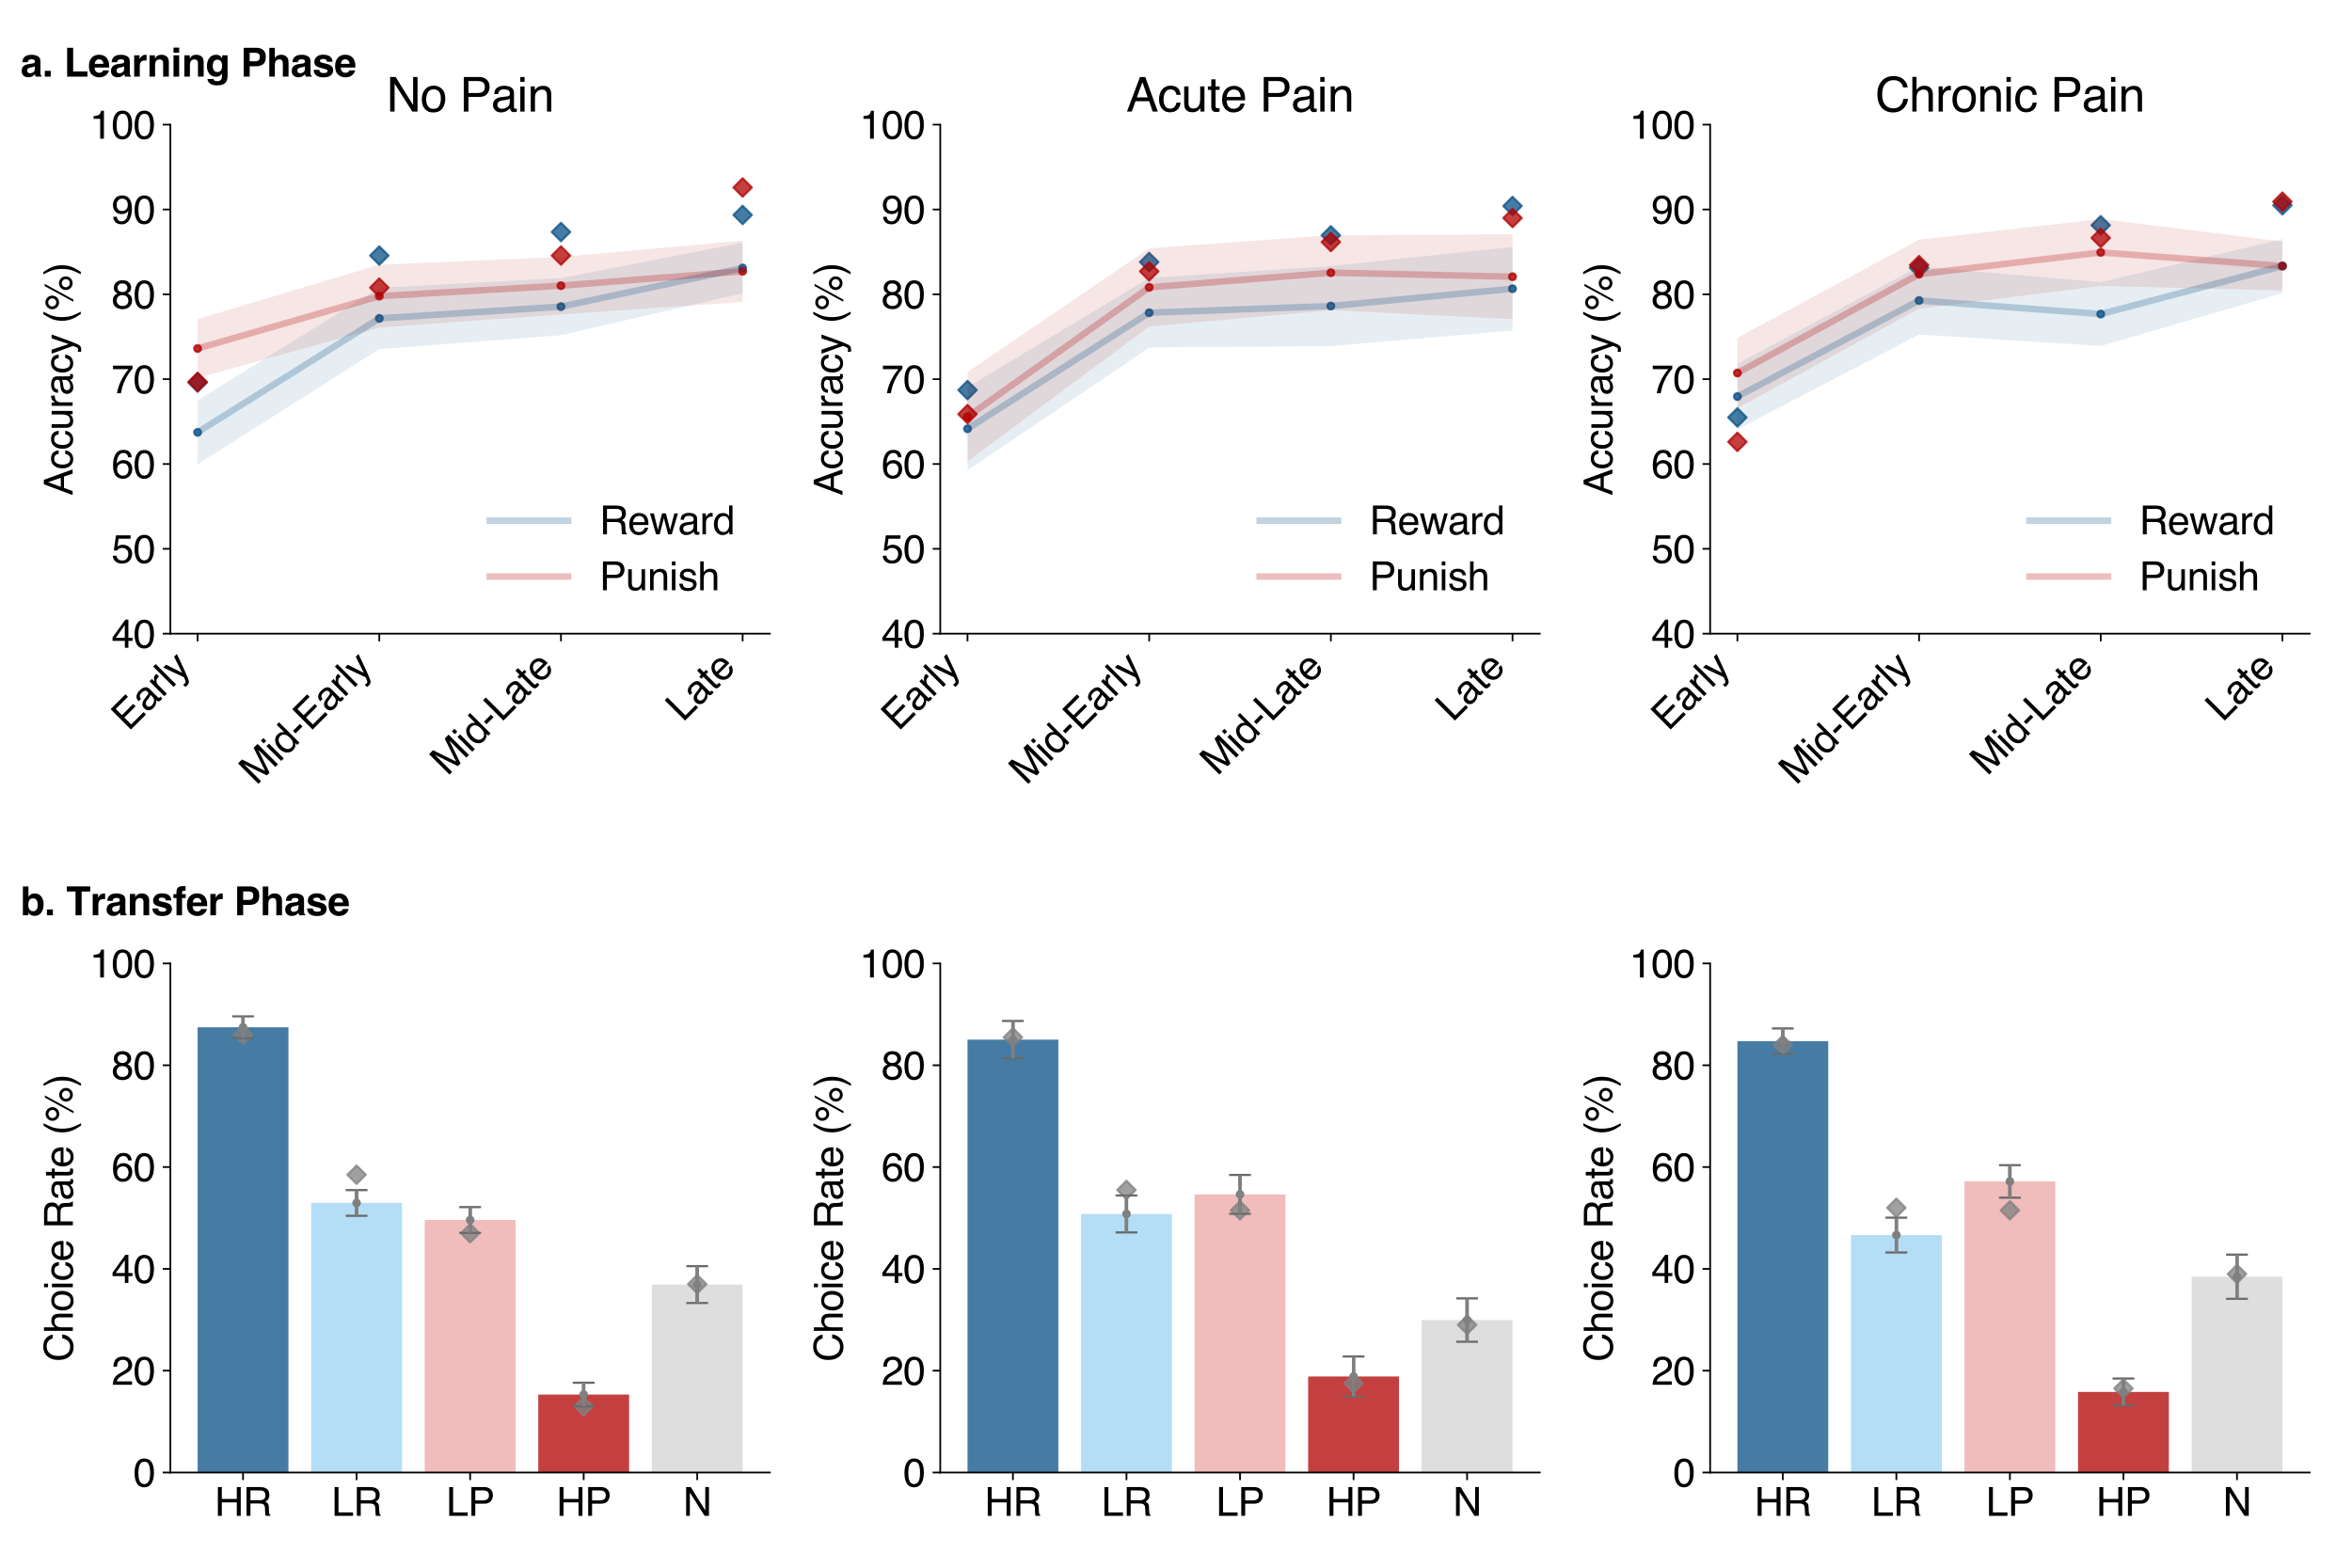 <?xml version="1.0" encoding="utf-8" standalone="no"?>
<!DOCTYPE svg PUBLIC "-//W3C//DTD SVG 1.1//EN"
  "http://www.w3.org/Graphics/SVG/1.1/DTD/svg11.dtd">
<svg xmlns:xlink="http://www.w3.org/1999/xlink" width="1080pt" height="720pt" viewBox="0 0 1080 720" xmlns="http://www.w3.org/2000/svg" version="1.1">
 <defs>
  <style type="text/css">*{stroke-linejoin: round; stroke-linecap: butt}</style>
 </defs>
 <g id="figure_1">
  <g id="patch_1">
   <path d="M 0 720 
L 1080 720 
L 1080 0 
L 0 0 
z
" style="fill: #ffffff"/>
  </g>
  <g id="axes_1">
   <g id="patch_2">
    <path d="M 78.23 291.035 
L 353.52 291.035 
L 353.52 57.24 
L 78.23 57.24 
z
" style="fill: #ffffff"/>
   </g>
   <g id="PolyCollection_1">
    <path d="M 90.743 183.851 
L 90.743 213.251 
L 174.164 160.314 
L 257.586 153.949 
L 341.007 134.71 
L 341.007 111.46 
L 341.007 111.46 
L 257.586 127.699 
L 174.164 132.158 
L 90.743 183.851 
z
" clip-path="url(#pa73730aa72)" style="fill: #095086; fill-opacity: 0.1"/>
   </g>
   <g id="PathCollection_1">
    <defs>
     <path id="m542b078ec9" d="M 0 1.581 
C 0.419 1.581 0.822 1.415 1.118 1.118 
C 1.415 0.822 1.581 0.419 1.581 0 
C 1.581 -0.419 1.415 -0.822 1.118 -1.118 
C 0.822 -1.415 0.419 -1.581 0 -1.581 
C -0.419 -1.581 -0.822 -1.415 -1.118 -1.118 
C -1.415 -0.822 -1.581 -0.419 -1.581 0 
C -1.581 0.419 -1.415 0.822 -1.118 1.118 
C -0.822 1.415 -0.419 1.581 0 1.581 
z
" style="stroke: #095086; stroke-opacity: 0.75"/>
    </defs>
    <g clip-path="url(#pa73730aa72)">
     <use xlink:href="#m542b078ec9" x="90.743" y="198.551" style="fill: #095086; fill-opacity: 0.75; stroke: #095086; stroke-opacity: 0.75"/>
     <use xlink:href="#m542b078ec9" x="174.164" y="146.236" style="fill: #095086; fill-opacity: 0.75; stroke: #095086; stroke-opacity: 0.75"/>
     <use xlink:href="#m542b078ec9" x="257.586" y="140.824" style="fill: #095086; fill-opacity: 0.75; stroke: #095086; stroke-opacity: 0.75"/>
     <use xlink:href="#m542b078ec9" x="341.007" y="123.085" style="fill: #095086; fill-opacity: 0.75; stroke: #095086; stroke-opacity: 0.75"/>
    </g>
   </g>
   <g id="PathCollection_2">
    <defs>
     <path id="m20271b4775" d="M 0 4.243 
L 4.243 0 
L 0 -4.243 
L -4.243 0 
z
" style="stroke: #095086; stroke-opacity: 0.75"/>
    </defs>
    <g clip-path="url(#pa73730aa72)">
     <use xlink:href="#m20271b4775" x="90.743" y="175.701" style="fill: #095086; fill-opacity: 0.75; stroke: #095086; stroke-opacity: 0.75"/>
     <use xlink:href="#m20271b4775" x="174.164" y="117.372" style="fill: #095086; fill-opacity: 0.75; stroke: #095086; stroke-opacity: 0.75"/>
     <use xlink:href="#m20271b4775" x="257.586" y="106.549" style="fill: #095086; fill-opacity: 0.75; stroke: #095086; stroke-opacity: 0.75"/>
     <use xlink:href="#m20271b4775" x="341.007" y="98.731" style="fill: #095086; fill-opacity: 0.75; stroke: #095086; stroke-opacity: 0.75"/>
    </g>
   </g>
   <g id="PolyCollection_2">
    <path d="M 90.743 146.557 
L 90.743 173.576 
L 174.164 150.44 
L 257.586 144.399 
L 341.007 138.675 
L 341.007 110.502 
L 341.007 110.502 
L 257.586 118.006 
L 174.164 121.587 
L 90.743 146.557 
z
" clip-path="url(#pa73730aa72)" style="fill: #b00000; fill-opacity: 0.1"/>
   </g>
   <g id="PathCollection_3">
    <defs>
     <path id="m729c280809" d="M 0 1.581 
C 0.419 1.581 0.822 1.415 1.118 1.118 
C 1.415 0.822 1.581 0.419 1.581 0 
C 1.581 -0.419 1.415 -0.822 1.118 -1.118 
C 0.822 -1.415 0.419 -1.581 0 -1.581 
C -0.419 -1.581 -0.822 -1.415 -1.118 -1.118 
C -1.415 -0.822 -1.581 -0.419 -1.581 0 
C -1.581 0.419 -1.415 0.822 -1.118 1.118 
C -0.822 1.415 -0.419 1.581 0 1.581 
z
" style="stroke: #b00000; stroke-opacity: 0.75"/>
    </defs>
    <g clip-path="url(#pa73730aa72)">
     <use xlink:href="#m729c280809" x="90.743" y="160.066" style="fill: #b00000; fill-opacity: 0.75; stroke: #b00000; stroke-opacity: 0.75"/>
     <use xlink:href="#m729c280809" x="174.164" y="136.013" style="fill: #b00000; fill-opacity: 0.75; stroke: #b00000; stroke-opacity: 0.75"/>
     <use xlink:href="#m729c280809" x="257.586" y="131.203" style="fill: #b00000; fill-opacity: 0.75; stroke: #b00000; stroke-opacity: 0.75"/>
     <use xlink:href="#m729c280809" x="341.007" y="124.588" style="fill: #b00000; fill-opacity: 0.75; stroke: #b00000; stroke-opacity: 0.75"/>
    </g>
   </g>
   <g id="PathCollection_4">
    <defs>
     <path id="m424faa32d7" d="M 0 4.243 
L 4.243 0 
L 0 -4.243 
L -4.243 0 
z
" style="stroke: #b00000; stroke-opacity: 0.75"/>
    </defs>
    <g clip-path="url(#pa73730aa72)">
     <use xlink:href="#m424faa32d7" x="90.743" y="175.4" style="fill: #b00000; fill-opacity: 0.75; stroke: #b00000; stroke-opacity: 0.75"/>
     <use xlink:href="#m424faa32d7" x="174.164" y="132.105" style="fill: #b00000; fill-opacity: 0.75; stroke: #b00000; stroke-opacity: 0.75"/>
     <use xlink:href="#m424faa32d7" x="257.586" y="117.372" style="fill: #b00000; fill-opacity: 0.75; stroke: #b00000; stroke-opacity: 0.75"/>
     <use xlink:href="#m424faa32d7" x="341.007" y="86.104" style="fill: #b00000; fill-opacity: 0.75; stroke: #b00000; stroke-opacity: 0.75"/>
    </g>
   </g>
   <g id="matplotlib.axis_1">
    <g id="xtick_1">
     <g id="line2d_1">
      <defs>
       <path id="m3ab8dd9be3" d="M 0 0 
L 0 3.5 
" style="stroke: #000000; stroke-width: 0.8"/>
      </defs>
      <g>
       <use xlink:href="#m3ab8dd9be3" x="90.743" y="291.035" style="stroke: #000000; stroke-width: 0.8"/>
      </g>
     </g>
     <g id="text_1">
      <!-- Early -->
      <g transform="translate(59.017 336.163) rotate(-45) scale(0.18 -0.18)">
       <defs>
        <path id="Helvetica-45" d="M 547 4591 
L 3894 4591 
L 3894 4028 
L 1153 4028 
L 1153 2634 
L 3688 2634 
L 3688 2103 
L 1153 2103 
L 1153 547 
L 3941 547 
L 3941 0 
L 547 0 
L 547 4591 
z
M 2244 4591 
L 2244 4591 
z
" transform="scale(0.016)"/>
        <path id="Helvetica-61" d="M 844 891 
Q 844 647 1022 506 
Q 1200 366 1444 366 
Q 1741 366 2019 503 
Q 2488 731 2488 1250 
L 2488 1703 
Q 2384 1638 2221 1594 
Q 2059 1550 1903 1531 
L 1563 1488 
Q 1256 1447 1103 1359 
Q 844 1213 844 891 
z
M 2206 2028 
Q 2400 2053 2466 2191 
Q 2503 2266 2503 2406 
Q 2503 2694 2298 2823 
Q 2094 2953 1713 2953 
Q 1272 2953 1088 2716 
Q 984 2584 953 2325 
L 428 2325 
Q 444 2944 830 3186 
Q 1216 3428 1725 3428 
Q 2316 3428 2684 3203 
Q 3050 2978 3050 2503 
L 3050 575 
Q 3050 488 3086 434 
Q 3122 381 3238 381 
Q 3275 381 3322 386 
Q 3369 391 3422 400 
L 3422 -16 
Q 3291 -53 3222 -62 
Q 3153 -72 3034 -72 
Q 2744 -72 2613 134 
Q 2544 244 2516 444 
Q 2344 219 2022 53 
Q 1700 -113 1313 -113 
Q 847 -113 551 170 
Q 256 453 256 878 
Q 256 1344 547 1600 
Q 838 1856 1309 1916 
L 2206 2028 
z
M 1741 3428 
L 1741 3428 
z
" transform="scale(0.016)"/>
        <path id="Helvetica-72" d="M 428 3347 
L 963 3347 
L 963 2769 
Q 1028 2938 1284 3180 
Q 1541 3422 1875 3422 
Q 1891 3422 1928 3419 
Q 1966 3416 2056 3406 
L 2056 2813 
Q 2006 2822 1964 2825 
Q 1922 2828 1872 2828 
Q 1447 2828 1219 2554 
Q 991 2281 991 1925 
L 991 0 
L 428 0 
L 428 3347 
z
" transform="scale(0.016)"/>
        <path id="Helvetica-6c" d="M 428 4591 
L 991 4591 
L 991 0 
L 428 0 
L 428 4591 
z
" transform="scale(0.016)"/>
        <path id="Helvetica-79" d="M 2503 3347 
L 3125 3347 
Q 3006 3025 2597 1878 
Q 2291 1016 2084 472 
Q 1597 -809 1397 -1090 
Q 1197 -1372 709 -1372 
Q 591 -1372 527 -1362 
Q 463 -1353 369 -1328 
L 369 -816 
Q 516 -856 581 -865 
Q 647 -875 697 -875 
Q 853 -875 926 -823 
Q 1000 -772 1050 -697 
Q 1066 -672 1162 -440 
Q 1259 -209 1303 -97 
L 66 3347 
L 703 3347 
L 1600 622 
L 2503 3347 
z
M 1597 3428 
L 1597 3428 
z
" transform="scale(0.016)"/>
       </defs>
       <use xlink:href="#Helvetica-45"/>
       <use xlink:href="#Helvetica-61" x="66.699"/>
       <use xlink:href="#Helvetica-72" x="122.314"/>
       <use xlink:href="#Helvetica-6c" x="155.615"/>
       <use xlink:href="#Helvetica-79" x="177.832"/>
      </g>
     </g>
    </g>
    <g id="xtick_2">
     <g id="line2d_2">
      <g>
       <use xlink:href="#m3ab8dd9be3" x="174.164" y="291.035" style="stroke: #000000; stroke-width: 0.8"/>
      </g>
     </g>
     <g id="text_2">
      <!-- Mid-Early -->
      <g transform="translate(117.692 360.938) rotate(-45) scale(0.18 -0.18)">
       <defs>
        <path id="Helvetica-4d" d="M 472 4591 
L 1363 4591 
L 2681 709 
L 3991 4591 
L 4872 4591 
L 4872 0 
L 4281 0 
L 4281 2709 
Q 4281 2850 4287 3175 
Q 4294 3500 4294 3872 
L 2984 0 
L 2369 0 
L 1050 3872 
L 1050 3731 
Q 1050 3563 1058 3217 
Q 1066 2872 1066 2709 
L 1066 0 
L 472 0 
L 472 4591 
z
" transform="scale(0.016)"/>
        <path id="Helvetica-69" d="M 413 3331 
L 984 3331 
L 984 0 
L 413 0 
L 413 3331 
z
M 413 4591 
L 984 4591 
L 984 3953 
L 413 3953 
L 413 4591 
z
" transform="scale(0.016)"/>
        <path id="Helvetica-64" d="M 769 1634 
Q 769 1097 997 734 
Q 1225 372 1728 372 
Q 2119 372 2370 708 
Q 2622 1044 2622 1672 
Q 2622 2306 2362 2611 
Q 2103 2916 1722 2916 
Q 1297 2916 1033 2591 
Q 769 2266 769 1634 
z
M 1616 3406 
Q 2000 3406 2259 3244 
Q 2409 3150 2600 2916 
L 2600 4606 
L 3141 4606 
L 3141 0 
L 2634 0 
L 2634 466 
Q 2438 156 2169 18 
Q 1900 -119 1553 -119 
Q 994 -119 584 351 
Q 175 822 175 1603 
Q 175 2334 548 2870 
Q 922 3406 1616 3406 
z
" transform="scale(0.016)"/>
        <path id="Helvetica-2d" d="M 266 2072 
L 1834 2072 
L 1834 1494 
L 266 1494 
L 266 2072 
z
" transform="scale(0.016)"/>
       </defs>
       <use xlink:href="#Helvetica-4d"/>
       <use xlink:href="#Helvetica-69" x="83.301"/>
       <use xlink:href="#Helvetica-64" x="105.518"/>
       <use xlink:href="#Helvetica-2d" x="161.133"/>
       <use xlink:href="#Helvetica-45" x="194.434"/>
       <use xlink:href="#Helvetica-61" x="261.133"/>
       <use xlink:href="#Helvetica-72" x="316.748"/>
       <use xlink:href="#Helvetica-6c" x="350.049"/>
       <use xlink:href="#Helvetica-79" x="372.266"/>
      </g>
     </g>
    </g>
    <g id="xtick_3">
     <g id="line2d_3">
      <g>
       <use xlink:href="#m3ab8dd9be3" x="257.586" y="291.035" style="stroke: #000000; stroke-width: 0.8"/>
      </g>
     </g>
     <g id="text_3">
      <!-- Mid-Late -->
      <g transform="translate(205.417 356.681) rotate(-45) scale(0.18 -0.18)">
       <defs>
        <path id="Helvetica-4c" d="M 488 4591 
L 1109 4591 
L 1109 547 
L 3434 547 
L 3434 0 
L 488 0 
L 488 4591 
z
" transform="scale(0.016)"/>
        <path id="Helvetica-74" d="M 525 4281 
L 1094 4281 
L 1094 3347 
L 1628 3347 
L 1628 2888 
L 1094 2888 
L 1094 703 
Q 1094 528 1213 469 
Q 1278 434 1431 434 
Q 1472 434 1519 436 
Q 1566 438 1628 444 
L 1628 0 
Q 1531 -28 1426 -40 
Q 1322 -53 1200 -53 
Q 806 -53 665 148 
Q 525 350 525 672 
L 525 2888 
L 72 2888 
L 72 3347 
L 525 3347 
L 525 4281 
z
" transform="scale(0.016)"/>
        <path id="Helvetica-65" d="M 1806 3422 
Q 2163 3422 2497 3255 
Q 2831 3088 3006 2822 
Q 3175 2569 3231 2231 
Q 3281 2000 3281 1494 
L 828 1494 
Q 844 984 1069 676 
Q 1294 369 1766 369 
Q 2206 369 2469 659 
Q 2619 828 2681 1050 
L 3234 1050 
Q 3213 866 3089 639 
Q 2966 413 2813 269 
Q 2556 19 2178 -69 
Q 1975 -119 1719 -119 
Q 1094 -119 659 336 
Q 225 791 225 1609 
Q 225 2416 662 2919 
Q 1100 3422 1806 3422 
z
M 2703 1941 
Q 2669 2306 2544 2525 
Q 2313 2931 1772 2931 
Q 1384 2931 1121 2651 
Q 859 2372 844 1941 
L 2703 1941 
z
M 1753 3428 
L 1753 3428 
z
" transform="scale(0.016)"/>
       </defs>
       <use xlink:href="#Helvetica-4d"/>
       <use xlink:href="#Helvetica-69" x="83.301"/>
       <use xlink:href="#Helvetica-64" x="105.518"/>
       <use xlink:href="#Helvetica-2d" x="161.133"/>
       <use xlink:href="#Helvetica-4c" x="194.434"/>
       <use xlink:href="#Helvetica-61" x="250.049"/>
       <use xlink:href="#Helvetica-74" x="305.664"/>
       <use xlink:href="#Helvetica-65" x="333.447"/>
      </g>
     </g>
    </g>
    <g id="xtick_4">
     <g id="line2d_4">
      <g>
       <use xlink:href="#m3ab8dd9be3" x="341.007" y="291.035" style="stroke: #000000; stroke-width: 0.8"/>
      </g>
     </g>
     <g id="text_4">
      <!-- Late -->
      <g transform="translate(313.584 331.935) rotate(-45) scale(0.18 -0.18)">
       <use xlink:href="#Helvetica-4c"/>
       <use xlink:href="#Helvetica-61" x="55.615"/>
       <use xlink:href="#Helvetica-74" x="111.23"/>
       <use xlink:href="#Helvetica-65" x="139.014"/>
      </g>
     </g>
    </g>
    <g id="text_5">
     <!--   -->
     <g transform="translate(213.375 380.579) scale(0.18 -0.18)">
      <defs>
       <path id="Helvetica-20" transform="scale(0.016)"/>
      </defs>
      <use xlink:href="#Helvetica-20"/>
     </g>
    </g>
   </g>
   <g id="matplotlib.axis_2">
    <g id="ytick_1">
     <g id="line2d_5">
      <defs>
       <path id="mf569302a01" d="M 0 0 
L -3.5 0 
" style="stroke: #000000; stroke-width: 0.8"/>
      </defs>
      <g>
       <use xlink:href="#mf569302a01" x="78.23" y="291.035" style="stroke: #000000; stroke-width: 0.8"/>
      </g>
     </g>
     <g id="text_6">
      <!-- 40 -->
      <g transform="translate(51.211 297.491) scale(0.18 -0.18)">
       <defs>
        <path id="Helvetica-34" d="M 2116 1584 
L 2116 3613 
L 681 1584 
L 2116 1584 
z
M 2125 0 
L 2125 1094 
L 163 1094 
L 163 1644 
L 2213 4488 
L 2688 4488 
L 2688 1584 
L 3347 1584 
L 3347 1094 
L 2688 1094 
L 2688 0 
L 2125 0 
z
" transform="scale(0.016)"/>
        <path id="Helvetica-30" d="M 1731 4475 
Q 2600 4475 2988 3759 
Q 3288 3206 3288 2244 
Q 3288 1331 3016 734 
Q 2622 -122 1728 -122 
Q 922 -122 528 578 
Q 200 1163 200 2147 
Q 200 2909 397 3456 
Q 766 4475 1731 4475 
z
M 1725 391 
Q 2163 391 2422 778 
Q 2681 1166 2681 2222 
Q 2681 2984 2493 3476 
Q 2306 3969 1766 3969 
Q 1269 3969 1039 3501 
Q 809 3034 809 2125 
Q 809 1441 956 1025 
Q 1181 391 1725 391 
z
" transform="scale(0.016)"/>
       </defs>
       <use xlink:href="#Helvetica-34"/>
       <use xlink:href="#Helvetica-30" x="55.615"/>
      </g>
     </g>
    </g>
    <g id="ytick_2">
     <g id="line2d_6">
      <g>
       <use xlink:href="#mf569302a01" x="78.23" y="252.069" style="stroke: #000000; stroke-width: 0.8"/>
      </g>
     </g>
     <g id="text_7">
      <!-- 50 -->
      <g transform="translate(51.211 258.525) scale(0.18 -0.18)">
       <defs>
        <path id="Helvetica-35" d="M 791 1141 
Q 847 659 1238 475 
Q 1438 381 1700 381 
Q 2200 381 2440 700 
Q 2681 1019 2681 1406 
Q 2681 1875 2395 2131 
Q 2109 2388 1709 2388 
Q 1419 2388 1211 2275 
Q 1003 2163 856 1963 
L 369 1991 
L 709 4400 
L 3034 4400 
L 3034 3856 
L 1131 3856 
L 941 2613 
Q 1097 2731 1238 2791 
Q 1488 2894 1816 2894 
Q 2431 2894 2859 2497 
Q 3288 2100 3288 1491 
Q 3288 856 2895 371 
Q 2503 -113 1644 -113 
Q 1097 -113 676 195 
Q 256 503 206 1141 
L 791 1141 
z
" transform="scale(0.016)"/>
       </defs>
       <use xlink:href="#Helvetica-35"/>
       <use xlink:href="#Helvetica-30" x="55.615"/>
      </g>
     </g>
    </g>
    <g id="ytick_3">
     <g id="line2d_7">
      <g>
       <use xlink:href="#mf569302a01" x="78.23" y="213.103" style="stroke: #000000; stroke-width: 0.8"/>
      </g>
     </g>
     <g id="text_8">
      <!-- 60 -->
      <g transform="translate(51.211 219.559) scale(0.18 -0.18)">
       <defs>
        <path id="Helvetica-36" d="M 1872 4494 
Q 2622 4494 2917 4105 
Q 3213 3716 3213 3303 
L 2656 3303 
Q 2606 3569 2497 3719 
Q 2294 4000 1881 4000 
Q 1409 4000 1131 3564 
Q 853 3128 822 2316 
Q 1016 2600 1309 2741 
Q 1578 2866 1909 2866 
Q 2472 2866 2890 2506 
Q 3309 2147 3309 1434 
Q 3309 825 2912 354 
Q 2516 -116 1781 -116 
Q 1153 -116 697 361 
Q 241 838 241 1966 
Q 241 2800 444 3381 
Q 834 4494 1872 4494 
z
M 1831 384 
Q 2275 384 2495 682 
Q 2716 981 2716 1388 
Q 2716 1731 2519 2042 
Q 2322 2353 1803 2353 
Q 1441 2353 1167 2112 
Q 894 1872 894 1388 
Q 894 963 1142 673 
Q 1391 384 1831 384 
z
" transform="scale(0.016)"/>
       </defs>
       <use xlink:href="#Helvetica-36"/>
       <use xlink:href="#Helvetica-30" x="55.615"/>
      </g>
     </g>
    </g>
    <g id="ytick_4">
     <g id="line2d_8">
      <g>
       <use xlink:href="#mf569302a01" x="78.23" y="174.137" style="stroke: #000000; stroke-width: 0.8"/>
      </g>
     </g>
     <g id="text_9">
      <!-- 70 -->
      <g transform="translate(51.211 180.593) scale(0.18 -0.18)">
       <defs>
        <path id="Helvetica-37" d="M 3347 4400 
L 3347 3909 
Q 3131 3700 2773 3181 
Q 2416 2663 2141 2063 
Q 1869 1478 1728 997 
Q 1638 688 1494 0 
L 872 0 
Q 1084 1281 1809 2550 
Q 2238 3294 2709 3834 
L 234 3834 
L 234 4400 
L 3347 4400 
z
" transform="scale(0.016)"/>
       </defs>
       <use xlink:href="#Helvetica-37"/>
       <use xlink:href="#Helvetica-30" x="55.615"/>
      </g>
     </g>
    </g>
    <g id="ytick_5">
     <g id="line2d_9">
      <g>
       <use xlink:href="#mf569302a01" x="78.23" y="135.172" style="stroke: #000000; stroke-width: 0.8"/>
      </g>
     </g>
     <g id="text_10">
      <!-- 80 -->
      <g transform="translate(51.211 141.628) scale(0.18 -0.18)">
       <defs>
        <path id="Helvetica-38" d="M 1741 2600 
Q 2113 2600 2322 2808 
Q 2531 3016 2531 3303 
Q 2531 3553 2331 3762 
Q 2131 3972 1722 3972 
Q 1316 3972 1134 3762 
Q 953 3553 953 3272 
Q 953 2956 1187 2778 
Q 1422 2600 1741 2600 
z
M 1775 384 
Q 2166 384 2423 595 
Q 2681 806 2681 1225 
Q 2681 1659 2415 1884 
Q 2150 2109 1734 2109 
Q 1331 2109 1076 1879 
Q 822 1650 822 1244 
Q 822 894 1055 639 
Q 1288 384 1775 384 
z
M 975 2384 
Q 741 2484 609 2619 
Q 363 2869 363 3269 
Q 363 3769 725 4128 
Q 1088 4488 1753 4488 
Q 2397 4488 2762 4148 
Q 3128 3809 3128 3356 
Q 3128 2938 2916 2678 
Q 2797 2531 2547 2391 
Q 2825 2263 2984 2097 
Q 3281 1784 3281 1284 
Q 3281 694 2884 283 
Q 2488 -128 1763 -128 
Q 1109 -128 657 226 
Q 206 581 206 1256 
Q 206 1653 400 1942 
Q 594 2231 975 2384 
z
" transform="scale(0.016)"/>
       </defs>
       <use xlink:href="#Helvetica-38"/>
       <use xlink:href="#Helvetica-30" x="55.615"/>
      </g>
     </g>
    </g>
    <g id="ytick_6">
     <g id="line2d_10">
      <g>
       <use xlink:href="#mf569302a01" x="78.23" y="96.206" style="stroke: #000000; stroke-width: 0.8"/>
      </g>
     </g>
     <g id="text_11">
      <!-- 90 -->
      <g transform="translate(51.211 102.662) scale(0.18 -0.18)">
       <defs>
        <path id="Helvetica-39" d="M 850 1081 
Q 875 616 1209 438 
Q 1381 344 1597 344 
Q 2000 344 2284 680 
Q 2569 1016 2688 2044 
Q 2500 1747 2223 1626 
Q 1947 1506 1628 1506 
Q 981 1506 604 1909 
Q 228 2313 228 2947 
Q 228 3556 600 4018 
Q 972 4481 1697 4481 
Q 2675 4481 3047 3600 
Q 3253 3116 3253 2388 
Q 3253 1566 3006 931 
Q 2597 -125 1619 -125 
Q 963 -125 622 219 
Q 281 563 281 1081 
L 850 1081 
z
M 1703 2000 
Q 2038 2000 2314 2220 
Q 2591 2441 2591 2991 
Q 2591 3484 2342 3726 
Q 2094 3969 1709 3969 
Q 1297 3969 1055 3692 
Q 813 3416 813 2953 
Q 813 2516 1025 2258 
Q 1238 2000 1703 2000 
z
" transform="scale(0.016)"/>
       </defs>
       <use xlink:href="#Helvetica-39"/>
       <use xlink:href="#Helvetica-30" x="55.615"/>
      </g>
     </g>
    </g>
    <g id="ytick_7">
     <g id="line2d_11">
      <g>
       <use xlink:href="#mf569302a01" x="78.23" y="57.24" style="stroke: #000000; stroke-width: 0.8"/>
      </g>
     </g>
     <g id="text_12">
      <!-- 100 -->
      <g transform="translate(41.201 63.696) scale(0.18 -0.18)">
       <defs>
        <path id="Helvetica-31" d="M 613 3169 
L 613 3600 
Q 1222 3659 1462 3798 
Q 1703 3938 1822 4456 
L 2266 4456 
L 2266 0 
L 1666 0 
L 1666 3169 
L 613 3169 
z
" transform="scale(0.016)"/>
       </defs>
       <use xlink:href="#Helvetica-31"/>
       <use xlink:href="#Helvetica-30" x="55.615"/>
       <use xlink:href="#Helvetica-30" x="111.23"/>
      </g>
     </g>
    </g>
    <g id="text_13">
     <!-- Accuracy (%) -->
     <g transform="translate(33.342 227.644) rotate(-90) scale(0.18 -0.18)">
      <defs>
       <path id="Helvetica-41" d="M 2844 1881 
L 2147 3909 
L 1406 1881 
L 2844 1881 
z
M 1822 4591 
L 2525 4591 
L 4191 0 
L 3509 0 
L 3044 1375 
L 1228 1375 
L 731 0 
L 94 0 
L 1822 4591 
z
M 2144 4591 
L 2144 4591 
z
" transform="scale(0.016)"/>
       <path id="Helvetica-63" d="M 1703 3444 
Q 2269 3444 2623 3169 
Q 2978 2894 3050 2222 
L 2503 2222 
Q 2453 2531 2275 2736 
Q 2097 2941 1703 2941 
Q 1166 2941 934 2416 
Q 784 2075 784 1575 
Q 784 1072 996 728 
Q 1209 384 1666 384 
Q 2016 384 2220 598 
Q 2425 813 2503 1184 
L 3050 1184 
Q 2956 519 2581 211 
Q 2206 -97 1622 -97 
Q 966 -97 575 383 
Q 184 863 184 1581 
Q 184 2463 612 2953 
Q 1041 3444 1703 3444 
z
M 1616 3428 
L 1616 3428 
z
" transform="scale(0.016)"/>
       <path id="Helvetica-75" d="M 975 3347 
L 975 1125 
Q 975 869 1056 706 
Q 1206 406 1616 406 
Q 2203 406 2416 931 
Q 2531 1213 2531 1703 
L 2531 3347 
L 3094 3347 
L 3094 0 
L 2563 0 
L 2569 494 
Q 2459 303 2297 172 
Q 1975 -91 1516 -91 
Q 800 -91 541 388 
Q 400 644 400 1072 
L 400 3347 
L 975 3347 
z
M 1747 3428 
L 1747 3428 
z
" transform="scale(0.016)"/>
       <path id="Helvetica-28" d="M 1894 4666 
Q 1403 3713 1256 3263 
Q 1034 2578 1034 1681 
Q 1034 775 1288 25 
Q 1444 -438 1903 -1306 
L 1525 -1306 
Q 1069 -594 959 -397 
Q 850 -200 722 138 
Q 547 600 478 1125 
Q 444 1397 444 1644 
Q 444 2569 734 3291 
Q 919 3750 1503 4666 
L 1894 4666 
z
" transform="scale(0.016)"/>
       <path id="Helvetica-25" d="M 4363 2175 
Q 4813 2175 5131 1856 
Q 5450 1538 5450 1088 
Q 5450 638 5131 319 
Q 4813 0 4363 0 
Q 3909 0 3590 319 
Q 3272 638 3272 1088 
Q 3272 1538 3590 1856 
Q 3909 2175 4363 2175 
z
M 3909 4456 
L 4256 4456 
L 1753 -119 
L 1406 -119 
L 3909 4456 
z
M 1294 2606 
Q 1563 2606 1752 2795 
Q 1941 2984 1941 3250 
Q 1941 3516 1752 3705 
Q 1563 3894 1294 3894 
Q 1028 3894 839 3706 
Q 650 3519 650 3250 
Q 650 2984 839 2795 
Q 1028 2606 1294 2606 
z
M 1294 4341 
Q 1747 4341 2065 4020 
Q 2384 3700 2384 3250 
Q 2384 2800 2065 2481 
Q 1747 2163 1294 2163 
Q 844 2163 525 2481 
Q 206 2800 206 3250 
Q 206 3700 525 4020 
Q 844 4341 1294 4341 
z
M 4363 444 
Q 4628 444 4817 633 
Q 5006 822 5006 1088 
Q 5006 1353 4817 1542 
Q 4628 1731 4363 1731 
Q 4094 1731 3905 1542 
Q 3716 1353 3716 1088 
Q 3716 822 3905 633 
Q 4094 444 4363 444 
z
" transform="scale(0.016)"/>
       <path id="Helvetica-29" d="M 222 -1306 
Q 719 -338 863 106 
Q 1081 778 1081 1681 
Q 1081 2584 828 3334 
Q 672 3797 213 4666 
L 591 4666 
Q 1072 3897 1173 3717 
Q 1275 3538 1394 3222 
Q 1544 2831 1608 2450 
Q 1672 2069 1672 1716 
Q 1672 791 1378 66 
Q 1194 -400 613 -1306 
L 222 -1306 
z
" transform="scale(0.016)"/>
      </defs>
      <use xlink:href="#Helvetica-41"/>
      <use xlink:href="#Helvetica-63" x="66.699"/>
      <use xlink:href="#Helvetica-63" x="116.699"/>
      <use xlink:href="#Helvetica-75" x="166.699"/>
      <use xlink:href="#Helvetica-72" x="222.314"/>
      <use xlink:href="#Helvetica-61" x="255.615"/>
      <use xlink:href="#Helvetica-63" x="311.23"/>
      <use xlink:href="#Helvetica-79" x="361.23"/>
      <use xlink:href="#Helvetica-20" x="411.23"/>
      <use xlink:href="#Helvetica-28" x="439.014"/>
      <use xlink:href="#Helvetica-25" x="472.314"/>
      <use xlink:href="#Helvetica-29" x="561.23"/>
     </g>
    </g>
   </g>
   <g id="line2d_12">
    <path d="M 90.743 198.551 
L 174.164 146.236 
L 257.586 140.824 
L 341.007 123.085 
" clip-path="url(#pa73730aa72)" style="fill: none; stroke: #095086; stroke-opacity: 0.25; stroke-width: 3; stroke-linecap: square"/>
   </g>
   <g id="line2d_13">
    <path d="M 90.743 160.066 
L 174.164 136.013 
L 257.586 131.203 
L 341.007 124.588 
" clip-path="url(#pa73730aa72)" style="fill: none; stroke: #b00000; stroke-opacity: 0.25; stroke-width: 3; stroke-linecap: square"/>
   </g>
   <g id="patch_3">
    <path d="M 78.23 291.035 
L 78.23 57.24 
" style="fill: none; stroke: #000000; stroke-width: 0.8; stroke-linejoin: miter; stroke-linecap: square"/>
   </g>
   <g id="patch_4">
    <path d="M 78.23 291.035 
L 353.52 291.035 
" style="fill: none; stroke: #000000; stroke-width: 0.8; stroke-linejoin: miter; stroke-linecap: square"/>
   </g>
   <g id="text_14">
    <!-- a. Learning Phase -->
    <g transform="translate(9.408 35.204) scale(0.18 -0.18)">
     <defs>
      <path id="Helvetica-Bold-61" d="M 2294 1656 
Q 2209 1603 2123 1570 
Q 2038 1538 1888 1509 
L 1688 1472 
Q 1406 1422 1284 1350 
Q 1078 1228 1078 972 
Q 1078 744 1204 642 
Q 1331 541 1513 541 
Q 1800 541 2042 709 
Q 2284 878 2294 1325 
L 2294 1656 
z
M 1753 2072 
Q 2000 2103 2106 2150 
Q 2297 2231 2297 2403 
Q 2297 2613 2151 2692 
Q 2006 2772 1725 2772 
Q 1409 2772 1278 2616 
Q 1184 2500 1153 2303 
L 294 2303 
Q 322 2750 544 3038 
Q 897 3488 1756 3488 
Q 2316 3488 2750 3266 
Q 3184 3044 3184 2428 
L 3184 866 
Q 3184 703 3191 472 
Q 3200 297 3244 234 
Q 3288 172 3375 131 
L 3375 0 
L 2406 0 
Q 2366 103 2350 193 
Q 2334 284 2325 400 
Q 2141 200 1900 59 
Q 1613 -106 1250 -106 
Q 788 -106 486 158 
Q 184 422 184 906 
Q 184 1534 669 1816 
Q 934 1969 1450 2034 
L 1753 2072 
z
M 1800 3497 
L 1800 3497 
z
" transform="scale(0.016)"/>
      <path id="Helvetica-Bold-2e" d="M 400 931 
L 1347 931 
L 1347 0 
L 400 0 
L 400 931 
z
" transform="scale(0.016)"/>
      <path id="Helvetica-Bold-20" transform="scale(0.016)"/>
      <path id="Helvetica-Bold-4c" d="M 488 4606 
L 1450 4606 
L 1450 828 
L 3731 828 
L 3731 0 
L 488 0 
L 488 4606 
z
" transform="scale(0.016)"/>
      <path id="Helvetica-Bold-65" d="M 1759 2763 
Q 1450 2763 1279 2569 
Q 1109 2375 1066 2044 
L 2450 2044 
Q 2428 2397 2236 2580 
Q 2044 2763 1759 2763 
z
M 1759 3497 
Q 2184 3497 2525 3337 
Q 2866 3178 3088 2834 
Q 3288 2531 3347 2131 
Q 3381 1897 3375 1456 
L 1044 1456 
Q 1063 944 1366 738 
Q 1550 609 1809 609 
Q 2084 609 2256 766 
Q 2350 850 2422 1000 
L 3331 1000 
Q 3297 697 3016 384 
Q 2578 -113 1791 -113 
Q 1141 -113 644 306 
Q 147 725 147 1669 
Q 147 2553 595 3025 
Q 1044 3497 1759 3497 
z
M 1822 3497 
L 1822 3497 
z
" transform="scale(0.016)"/>
      <path id="Helvetica-Bold-72" d="M 2266 3488 
Q 2291 3488 2308 3486 
Q 2325 3484 2384 3481 
L 2384 2569 
Q 2300 2578 2234 2581 
Q 2169 2584 2128 2584 
Q 1591 2584 1406 2234 
Q 1303 2038 1303 1628 
L 1303 0 
L 406 0 
L 406 3406 
L 1256 3406 
L 1256 2813 
Q 1463 3153 1616 3278 
Q 1866 3488 2266 3488 
z
" transform="scale(0.016)"/>
      <path id="Helvetica-Bold-6e" d="M 2303 3488 
Q 2831 3488 3167 3211 
Q 3503 2934 3503 2294 
L 3503 0 
L 2591 0 
L 2591 2072 
Q 2591 2341 2519 2484 
Q 2388 2747 2019 2747 
Q 1566 2747 1397 2363 
Q 1309 2159 1309 1844 
L 1309 0 
L 422 0 
L 422 3400 
L 1281 3400 
L 1281 2903 
Q 1453 3166 1606 3281 
Q 1881 3488 2303 3488 
z
M 1975 3497 
L 1975 3497 
z
" transform="scale(0.016)"/>
      <path id="Helvetica-Bold-69" d="M 1331 3813 
L 428 3813 
L 428 4634 
L 1331 4634 
L 1331 3813 
z
M 428 3406 
L 1331 3406 
L 1331 0 
L 428 0 
L 428 3406 
z
" transform="scale(0.016)"/>
      <path id="Helvetica-Bold-67" d="M 1878 731 
Q 2191 731 2406 967 
Q 2622 1203 2622 1719 
Q 2622 2203 2417 2456 
Q 2213 2709 1869 2709 
Q 1400 2709 1222 2269 
Q 1128 2034 1128 1691 
Q 1128 1394 1228 1163 
Q 1409 731 1878 731 
z
M 1656 3488 
Q 1913 3488 2103 3409 
Q 2428 3275 2628 2916 
L 2628 3406 
L 3494 3406 
L 3494 175 
Q 3494 -484 3272 -819 
Q 2891 -1394 1809 -1394 
Q 1156 -1394 743 -1137 
Q 331 -881 288 -372 
L 1256 -372 
Q 1294 -528 1378 -597 
Q 1522 -719 1863 -719 
Q 2344 -719 2506 -397 
Q 2613 -191 2613 297 
L 2613 516 
Q 2484 297 2338 188 
Q 2072 -16 1647 -16 
Q 991 -16 598 445 
Q 206 906 206 1694 
Q 206 2453 584 2970 
Q 963 3488 1656 3488 
z
M 1941 3497 
L 1941 3497 
z
" transform="scale(0.016)"/>
      <path id="Helvetica-Bold-50" d="M 3081 3141 
Q 3081 3500 2892 3653 
Q 2703 3806 2363 3806 
L 1466 3806 
L 1466 2450 
L 2363 2450 
Q 2703 2450 2892 2615 
Q 3081 2781 3081 3141 
z
M 4034 3147 
Q 4034 2331 3621 1993 
Q 3209 1656 2444 1656 
L 1466 1656 
L 1466 0 
L 509 0 
L 509 4606 
L 2516 4606 
Q 3209 4606 3621 4250 
Q 4034 3894 4034 3147 
z
" transform="scale(0.016)"/>
      <path id="Helvetica-Bold-68" d="M 2294 3494 
Q 2609 3494 2867 3384 
Q 3125 3275 3291 3050 
Q 3431 2859 3462 2657 
Q 3494 2456 3494 2000 
L 3494 0 
L 2584 0 
L 2584 2072 
Q 2584 2347 2491 2516 
Q 2369 2753 2028 2753 
Q 1675 2753 1492 2517 
Q 1309 2281 1309 1844 
L 1309 0 
L 422 0 
L 422 4591 
L 1309 4591 
L 1309 2963 
Q 1503 3259 1758 3376 
Q 2013 3494 2294 3494 
z
" transform="scale(0.016)"/>
      <path id="Helvetica-Bold-73" d="M 1109 1088 
Q 1138 850 1231 750 
Q 1397 572 1844 572 
Q 2106 572 2261 650 
Q 2416 728 2416 884 
Q 2416 1034 2291 1113 
Q 2166 1191 1363 1381 
Q 784 1525 547 1741 
Q 309 1953 309 2353 
Q 309 2825 679 3164 
Q 1050 3503 1722 3503 
Q 2359 3503 2761 3248 
Q 3163 2994 3222 2369 
L 2331 2369 
Q 2313 2541 2234 2641 
Q 2088 2822 1734 2822 
Q 1444 2822 1320 2731 
Q 1197 2641 1197 2519 
Q 1197 2366 1328 2297 
Q 1459 2225 2256 2050 
Q 2788 1925 3053 1672 
Q 3316 1416 3316 1031 
Q 3316 525 2939 204 
Q 2563 -116 1775 -116 
Q 972 -116 589 223 
Q 206 563 206 1088 
L 1109 1088 
z
M 1791 3497 
L 1791 3497 
z
" transform="scale(0.016)"/>
     </defs>
     <use xlink:href="#Helvetica-Bold-61"/>
     <use xlink:href="#Helvetica-Bold-2e" x="55.615"/>
     <use xlink:href="#Helvetica-Bold-20" x="83.398"/>
     <use xlink:href="#Helvetica-Bold-4c" x="111.182"/>
     <use xlink:href="#Helvetica-Bold-65" x="172.266"/>
     <use xlink:href="#Helvetica-Bold-61" x="227.881"/>
     <use xlink:href="#Helvetica-Bold-72" x="283.496"/>
     <use xlink:href="#Helvetica-Bold-6e" x="322.412"/>
     <use xlink:href="#Helvetica-Bold-69" x="383.496"/>
     <use xlink:href="#Helvetica-Bold-6e" x="411.279"/>
     <use xlink:href="#Helvetica-Bold-67" x="472.363"/>
     <use xlink:href="#Helvetica-Bold-20" x="533.447"/>
     <use xlink:href="#Helvetica-Bold-50" x="561.23"/>
     <use xlink:href="#Helvetica-Bold-68" x="627.93"/>
     <use xlink:href="#Helvetica-Bold-61" x="689.014"/>
     <use xlink:href="#Helvetica-Bold-73" x="744.629"/>
     <use xlink:href="#Helvetica-Bold-65" x="800.244"/>
    </g>
   </g>
   <g id="text_15">
    <!-- No Pain -->
    <g transform="translate(177.454 51.24) scale(0.216 -0.216)">
     <defs>
      <path id="Helvetica-4e" d="M 488 4591 
L 1222 4591 
L 3541 872 
L 3541 4591 
L 4131 4591 
L 4131 0 
L 3434 0 
L 1081 3716 
L 1081 0 
L 488 0 
L 488 4591 
z
M 2269 4591 
L 2269 4591 
z
" transform="scale(0.016)"/>
      <path id="Helvetica-6f" d="M 1741 363 
Q 2300 363 2508 786 
Q 2716 1209 2716 1728 
Q 2716 2197 2566 2491 
Q 2328 2953 1747 2953 
Q 1231 2953 997 2559 
Q 763 2166 763 1609 
Q 763 1075 997 719 
Q 1231 363 1741 363 
z
M 1763 3444 
Q 2409 3444 2856 3012 
Q 3303 2581 3303 1744 
Q 3303 934 2909 406 
Q 2516 -122 1688 -122 
Q 997 -122 590 345 
Q 184 813 184 1600 
Q 184 2444 612 2944 
Q 1041 3444 1763 3444 
z
M 1744 3428 
L 1744 3428 
z
" transform="scale(0.016)"/>
      <path id="Helvetica-50" d="M 547 4591 
L 2613 4591 
Q 3225 4591 3600 4245 
Q 3975 3900 3975 3275 
Q 3975 2738 3640 2339 
Q 3306 1941 2613 1941 
L 1169 1941 
L 1169 0 
L 547 0 
L 547 4591 
z
M 3347 3272 
Q 3347 3778 2972 3959 
Q 2766 4056 2406 4056 
L 1169 4056 
L 1169 2466 
L 2406 2466 
Q 2825 2466 3086 2644 
Q 3347 2822 3347 3272 
z
" transform="scale(0.016)"/>
      <path id="Helvetica-6e" d="M 413 3347 
L 947 3347 
L 947 2872 
Q 1184 3166 1450 3294 
Q 1716 3422 2041 3422 
Q 2753 3422 3003 2925 
Q 3141 2653 3141 2147 
L 3141 0 
L 2569 0 
L 2569 2109 
Q 2569 2416 2478 2603 
Q 2328 2916 1934 2916 
Q 1734 2916 1606 2875 
Q 1375 2806 1200 2600 
Q 1059 2434 1017 2257 
Q 975 2081 975 1753 
L 975 0 
L 413 0 
L 413 3347 
z
M 1734 3428 
L 1734 3428 
z
" transform="scale(0.016)"/>
     </defs>
     <use xlink:href="#Helvetica-4e"/>
     <use xlink:href="#Helvetica-6f" x="72.217"/>
     <use xlink:href="#Helvetica-20" x="127.832"/>
     <use xlink:href="#Helvetica-50" x="155.615"/>
     <use xlink:href="#Helvetica-61" x="222.314"/>
     <use xlink:href="#Helvetica-69" x="277.93"/>
     <use xlink:href="#Helvetica-6e" x="300.146"/>
    </g>
   </g>
   <g id="legend_1">
    <g id="line2d_14">
     <path d="M 224.899 239.119 
L 242.899 239.119 
L 260.899 239.119 
" style="fill: none; stroke: #095086; stroke-opacity: 0.25; stroke-width: 3; stroke-linecap: square"/>
    </g>
    <g id="text_16">
     <!-- Reward -->
     <g transform="translate(275.299 245.419) scale(0.18 -0.18)">
      <defs>
       <path id="Helvetica-52" d="M 2622 2488 
Q 3059 2488 3314 2663 
Q 3569 2838 3569 3294 
Q 3569 3784 3213 3963 
Q 3022 4056 2703 4056 
L 1184 4056 
L 1184 2488 
L 2622 2488 
z
M 563 4591 
L 2688 4591 
Q 3213 4591 3553 4438 
Q 4200 4144 4200 3353 
Q 4200 2941 4029 2678 
Q 3859 2416 3553 2256 
Q 3822 2147 3958 1969 
Q 4094 1791 4109 1391 
L 4131 775 
Q 4141 513 4175 384 
Q 4231 166 4375 103 
L 4375 0 
L 3613 0 
Q 3581 59 3562 153 
Q 3544 247 3531 516 
L 3494 1281 
Q 3472 1731 3159 1884 
Q 2981 1969 2600 1969 
L 1184 1969 
L 1184 0 
L 563 0 
L 563 4591 
z
" transform="scale(0.016)"/>
       <path id="Helvetica-77" d="M 672 3347 
L 1316 709 
L 1969 3347 
L 2600 3347 
L 3256 725 
L 3941 3347 
L 4503 3347 
L 3531 0 
L 2947 0 
L 2266 2591 
L 1606 0 
L 1022 0 
L 56 3347 
L 672 3347 
z
" transform="scale(0.016)"/>
      </defs>
      <use xlink:href="#Helvetica-52"/>
      <use xlink:href="#Helvetica-65" x="72.217"/>
      <use xlink:href="#Helvetica-77" x="127.832"/>
      <use xlink:href="#Helvetica-61" x="200.049"/>
      <use xlink:href="#Helvetica-72" x="255.664"/>
      <use xlink:href="#Helvetica-64" x="288.965"/>
     </g>
    </g>
    <g id="line2d_15">
     <path d="M 224.899 264.783 
L 242.899 264.783 
L 260.899 264.783 
" style="fill: none; stroke: #b00000; stroke-opacity: 0.25; stroke-width: 3; stroke-linecap: square"/>
    </g>
    <g id="text_17">
     <!-- Punish -->
     <g transform="translate(275.299 271.083) scale(0.18 -0.18)">
      <defs>
       <path id="Helvetica-73" d="M 747 1050 
Q 772 769 888 619 
Q 1100 347 1625 347 
Q 1938 347 2175 483 
Q 2413 619 2413 903 
Q 2413 1119 2222 1231 
Q 2100 1300 1741 1391 
L 1294 1503 
Q 866 1609 663 1741 
Q 300 1969 300 2372 
Q 300 2847 642 3140 
Q 984 3434 1563 3434 
Q 2319 3434 2653 2991 
Q 2863 2709 2856 2384 
L 2325 2384 
Q 2309 2575 2191 2731 
Q 1997 2953 1519 2953 
Q 1200 2953 1036 2831 
Q 872 2709 872 2509 
Q 872 2291 1088 2159 
Q 1213 2081 1456 2022 
L 1828 1931 
Q 2434 1784 2641 1647 
Q 2969 1431 2969 969 
Q 2969 522 2630 197 
Q 2291 -128 1597 -128 
Q 850 -128 539 211 
Q 228 550 206 1050 
L 747 1050 
z
M 1578 3428 
L 1578 3428 
z
" transform="scale(0.016)"/>
       <path id="Helvetica-68" d="M 413 4606 
L 975 4606 
L 975 2894 
Q 1175 3147 1334 3250 
Q 1606 3428 2013 3428 
Q 2741 3428 3000 2919 
Q 3141 2641 3141 2147 
L 3141 0 
L 2563 0 
L 2563 2109 
Q 2563 2478 2469 2650 
Q 2316 2925 1894 2925 
Q 1544 2925 1259 2684 
Q 975 2444 975 1775 
L 975 0 
L 413 0 
L 413 4606 
z
" transform="scale(0.016)"/>
      </defs>
      <use xlink:href="#Helvetica-50"/>
      <use xlink:href="#Helvetica-75" x="66.699"/>
      <use xlink:href="#Helvetica-6e" x="122.314"/>
      <use xlink:href="#Helvetica-69" x="177.93"/>
      <use xlink:href="#Helvetica-73" x="200.146"/>
      <use xlink:href="#Helvetica-68" x="250.146"/>
     </g>
    </g>
   </g>
  </g>
  <g id="axes_2">
   <g id="patch_5">
    <path d="M 431.75 291.035 
L 707.04 291.035 
L 707.04 57.24 
L 431.75 57.24 
z
" style="fill: #ffffff"/>
   </g>
   <g id="PolyCollection_3">
    <path d="M 444.263 177.814 
L 444.263 216.043 
L 527.684 159.612 
L 611.106 158.932 
L 694.527 151.808 
L 694.527 113.388 
L 694.527 113.388 
L 611.106 122.195 
L 527.684 127.64 
L 444.263 177.814 
z
" clip-path="url(#p9950e21035)" style="fill: #095086; fill-opacity: 0.1"/>
   </g>
   <g id="PathCollection_5">
    <g clip-path="url(#p9950e21035)">
     <use xlink:href="#m542b078ec9" x="444.263" y="196.929" style="fill: #095086; fill-opacity: 0.75; stroke: #095086; stroke-opacity: 0.75"/>
     <use xlink:href="#m542b078ec9" x="527.684" y="143.626" style="fill: #095086; fill-opacity: 0.75; stroke: #095086; stroke-opacity: 0.75"/>
     <use xlink:href="#m542b078ec9" x="611.106" y="140.563" style="fill: #095086; fill-opacity: 0.75; stroke: #095086; stroke-opacity: 0.75"/>
     <use xlink:href="#m542b078ec9" x="694.527" y="132.598" style="fill: #095086; fill-opacity: 0.75; stroke: #095086; stroke-opacity: 0.75"/>
    </g>
   </g>
   <g id="PathCollection_6">
    <g clip-path="url(#p9950e21035)">
     <use xlink:href="#m20271b4775" x="444.263" y="179.161" style="fill: #095086; fill-opacity: 0.75; stroke: #095086; stroke-opacity: 0.75"/>
     <use xlink:href="#m20271b4775" x="527.684" y="120.345" style="fill: #095086; fill-opacity: 0.75; stroke: #095086; stroke-opacity: 0.75"/>
     <use xlink:href="#m20271b4775" x="611.106" y="108.092" style="fill: #095086; fill-opacity: 0.75; stroke: #095086; stroke-opacity: 0.75"/>
     <use xlink:href="#m20271b4775" x="694.527" y="94.613" style="fill: #095086; fill-opacity: 0.75; stroke: #095086; stroke-opacity: 0.75"/>
    </g>
   </g>
   <g id="PolyCollection_4">
    <path d="M 444.263 170.867 
L 444.263 211.963 
L 527.684 149.936 
L 611.106 142.468 
L 694.527 146.583 
L 694.527 107.586 
L 694.527 107.586 
L 611.106 108.024 
L 527.684 114.035 
L 444.263 170.867 
z
" clip-path="url(#p9950e21035)" style="fill: #b00000; fill-opacity: 0.1"/>
   </g>
   <g id="PathCollection_7">
    <g clip-path="url(#p9950e21035)">
     <use xlink:href="#m729c280809" x="444.263" y="191.415" style="fill: #b00000; fill-opacity: 0.75; stroke: #b00000; stroke-opacity: 0.75"/>
     <use xlink:href="#m729c280809" x="527.684" y="131.986" style="fill: #b00000; fill-opacity: 0.75; stroke: #b00000; stroke-opacity: 0.75"/>
     <use xlink:href="#m729c280809" x="611.106" y="125.246" style="fill: #b00000; fill-opacity: 0.75; stroke: #b00000; stroke-opacity: 0.75"/>
     <use xlink:href="#m729c280809" x="694.527" y="127.084" style="fill: #b00000; fill-opacity: 0.75; stroke: #b00000; stroke-opacity: 0.75"/>
    </g>
   </g>
   <g id="PathCollection_8">
    <g clip-path="url(#p9950e21035)">
     <use xlink:href="#m424faa32d7" x="444.263" y="190.189" style="fill: #b00000; fill-opacity: 0.75; stroke: #b00000; stroke-opacity: 0.75"/>
     <use xlink:href="#m424faa32d7" x="527.684" y="124.634" style="fill: #b00000; fill-opacity: 0.75; stroke: #b00000; stroke-opacity: 0.75"/>
     <use xlink:href="#m424faa32d7" x="611.106" y="111.155" style="fill: #b00000; fill-opacity: 0.75; stroke: #b00000; stroke-opacity: 0.75"/>
     <use xlink:href="#m424faa32d7" x="694.527" y="100.127" style="fill: #b00000; fill-opacity: 0.75; stroke: #b00000; stroke-opacity: 0.75"/>
    </g>
   </g>
   <g id="matplotlib.axis_3">
    <g id="xtick_5">
     <g id="line2d_16">
      <g>
       <use xlink:href="#m3ab8dd9be3" x="444.263" y="291.035" style="stroke: #000000; stroke-width: 0.8"/>
      </g>
     </g>
     <g id="text_18">
      <!-- Early -->
      <g transform="translate(412.537 336.163) rotate(-45) scale(0.18 -0.18)">
       <use xlink:href="#Helvetica-45"/>
       <use xlink:href="#Helvetica-61" x="66.699"/>
       <use xlink:href="#Helvetica-72" x="122.314"/>
       <use xlink:href="#Helvetica-6c" x="155.615"/>
       <use xlink:href="#Helvetica-79" x="177.832"/>
      </g>
     </g>
    </g>
    <g id="xtick_6">
     <g id="line2d_17">
      <g>
       <use xlink:href="#m3ab8dd9be3" x="527.684" y="291.035" style="stroke: #000000; stroke-width: 0.8"/>
      </g>
     </g>
     <g id="text_19">
      <!-- Mid-Early -->
      <g transform="translate(471.212 360.938) rotate(-45) scale(0.18 -0.18)">
       <use xlink:href="#Helvetica-4d"/>
       <use xlink:href="#Helvetica-69" x="83.301"/>
       <use xlink:href="#Helvetica-64" x="105.518"/>
       <use xlink:href="#Helvetica-2d" x="161.133"/>
       <use xlink:href="#Helvetica-45" x="194.434"/>
       <use xlink:href="#Helvetica-61" x="261.133"/>
       <use xlink:href="#Helvetica-72" x="316.748"/>
       <use xlink:href="#Helvetica-6c" x="350.049"/>
       <use xlink:href="#Helvetica-79" x="372.266"/>
      </g>
     </g>
    </g>
    <g id="xtick_7">
     <g id="line2d_18">
      <g>
       <use xlink:href="#m3ab8dd9be3" x="611.106" y="291.035" style="stroke: #000000; stroke-width: 0.8"/>
      </g>
     </g>
     <g id="text_20">
      <!-- Mid-Late -->
      <g transform="translate(558.937 356.681) rotate(-45) scale(0.18 -0.18)">
       <use xlink:href="#Helvetica-4d"/>
       <use xlink:href="#Helvetica-69" x="83.301"/>
       <use xlink:href="#Helvetica-64" x="105.518"/>
       <use xlink:href="#Helvetica-2d" x="161.133"/>
       <use xlink:href="#Helvetica-4c" x="194.434"/>
       <use xlink:href="#Helvetica-61" x="250.049"/>
       <use xlink:href="#Helvetica-74" x="305.664"/>
       <use xlink:href="#Helvetica-65" x="333.447"/>
      </g>
     </g>
    </g>
    <g id="xtick_8">
     <g id="line2d_19">
      <g>
       <use xlink:href="#m3ab8dd9be3" x="694.527" y="291.035" style="stroke: #000000; stroke-width: 0.8"/>
      </g>
     </g>
     <g id="text_21">
      <!-- Late -->
      <g transform="translate(667.104 331.935) rotate(-45) scale(0.18 -0.18)">
       <use xlink:href="#Helvetica-4c"/>
       <use xlink:href="#Helvetica-61" x="55.615"/>
       <use xlink:href="#Helvetica-74" x="111.23"/>
       <use xlink:href="#Helvetica-65" x="139.014"/>
      </g>
     </g>
    </g>
    <g id="text_22">
     <!--   -->
     <g transform="translate(566.895 380.579) scale(0.18 -0.18)">
      <use xlink:href="#Helvetica-20"/>
     </g>
    </g>
   </g>
   <g id="matplotlib.axis_4">
    <g id="ytick_8">
     <g id="line2d_20">
      <g>
       <use xlink:href="#mf569302a01" x="431.75" y="291.035" style="stroke: #000000; stroke-width: 0.8"/>
      </g>
     </g>
     <g id="text_23">
      <!-- 40 -->
      <g transform="translate(404.731 297.491) scale(0.18 -0.18)">
       <use xlink:href="#Helvetica-34"/>
       <use xlink:href="#Helvetica-30" x="55.615"/>
      </g>
     </g>
    </g>
    <g id="ytick_9">
     <g id="line2d_21">
      <g>
       <use xlink:href="#mf569302a01" x="431.75" y="252.069" style="stroke: #000000; stroke-width: 0.8"/>
      </g>
     </g>
     <g id="text_24">
      <!-- 50 -->
      <g transform="translate(404.731 258.525) scale(0.18 -0.18)">
       <use xlink:href="#Helvetica-35"/>
       <use xlink:href="#Helvetica-30" x="55.615"/>
      </g>
     </g>
    </g>
    <g id="ytick_10">
     <g id="line2d_22">
      <g>
       <use xlink:href="#mf569302a01" x="431.75" y="213.103" style="stroke: #000000; stroke-width: 0.8"/>
      </g>
     </g>
     <g id="text_25">
      <!-- 60 -->
      <g transform="translate(404.731 219.559) scale(0.18 -0.18)">
       <use xlink:href="#Helvetica-36"/>
       <use xlink:href="#Helvetica-30" x="55.615"/>
      </g>
     </g>
    </g>
    <g id="ytick_11">
     <g id="line2d_23">
      <g>
       <use xlink:href="#mf569302a01" x="431.75" y="174.137" style="stroke: #000000; stroke-width: 0.8"/>
      </g>
     </g>
     <g id="text_26">
      <!-- 70 -->
      <g transform="translate(404.731 180.593) scale(0.18 -0.18)">
       <use xlink:href="#Helvetica-37"/>
       <use xlink:href="#Helvetica-30" x="55.615"/>
      </g>
     </g>
    </g>
    <g id="ytick_12">
     <g id="line2d_24">
      <g>
       <use xlink:href="#mf569302a01" x="431.75" y="135.172" style="stroke: #000000; stroke-width: 0.8"/>
      </g>
     </g>
     <g id="text_27">
      <!-- 80 -->
      <g transform="translate(404.731 141.628) scale(0.18 -0.18)">
       <use xlink:href="#Helvetica-38"/>
       <use xlink:href="#Helvetica-30" x="55.615"/>
      </g>
     </g>
    </g>
    <g id="ytick_13">
     <g id="line2d_25">
      <g>
       <use xlink:href="#mf569302a01" x="431.75" y="96.206" style="stroke: #000000; stroke-width: 0.8"/>
      </g>
     </g>
     <g id="text_28">
      <!-- 90 -->
      <g transform="translate(404.731 102.662) scale(0.18 -0.18)">
       <use xlink:href="#Helvetica-39"/>
       <use xlink:href="#Helvetica-30" x="55.615"/>
      </g>
     </g>
    </g>
    <g id="ytick_14">
     <g id="line2d_26">
      <g>
       <use xlink:href="#mf569302a01" x="431.75" y="57.24" style="stroke: #000000; stroke-width: 0.8"/>
      </g>
     </g>
     <g id="text_29">
      <!-- 100 -->
      <g transform="translate(394.721 63.696) scale(0.18 -0.18)">
       <use xlink:href="#Helvetica-31"/>
       <use xlink:href="#Helvetica-30" x="55.615"/>
       <use xlink:href="#Helvetica-30" x="111.23"/>
      </g>
     </g>
    </g>
    <g id="text_30">
     <!-- Accuracy (%) -->
     <g transform="translate(386.862 227.644) rotate(-90) scale(0.18 -0.18)">
      <use xlink:href="#Helvetica-41"/>
      <use xlink:href="#Helvetica-63" x="66.699"/>
      <use xlink:href="#Helvetica-63" x="116.699"/>
      <use xlink:href="#Helvetica-75" x="166.699"/>
      <use xlink:href="#Helvetica-72" x="222.314"/>
      <use xlink:href="#Helvetica-61" x="255.615"/>
      <use xlink:href="#Helvetica-63" x="311.23"/>
      <use xlink:href="#Helvetica-79" x="361.23"/>
      <use xlink:href="#Helvetica-20" x="411.23"/>
      <use xlink:href="#Helvetica-28" x="439.014"/>
      <use xlink:href="#Helvetica-25" x="472.314"/>
      <use xlink:href="#Helvetica-29" x="561.23"/>
     </g>
    </g>
   </g>
   <g id="line2d_27">
    <path d="M 444.263 196.929 
L 527.684 143.626 
L 611.106 140.563 
L 694.527 132.598 
" clip-path="url(#p9950e21035)" style="fill: none; stroke: #095086; stroke-opacity: 0.25; stroke-width: 3; stroke-linecap: square"/>
   </g>
   <g id="line2d_28">
    <path d="M 444.263 191.415 
L 527.684 131.986 
L 611.106 125.246 
L 694.527 127.084 
" clip-path="url(#p9950e21035)" style="fill: none; stroke: #b00000; stroke-opacity: 0.25; stroke-width: 3; stroke-linecap: square"/>
   </g>
   <g id="patch_6">
    <path d="M 431.75 291.035 
L 431.75 57.24 
" style="fill: none; stroke: #000000; stroke-width: 0.8; stroke-linejoin: miter; stroke-linecap: square"/>
   </g>
   <g id="patch_7">
    <path d="M 431.75 291.035 
L 707.04 291.035 
" style="fill: none; stroke: #000000; stroke-width: 0.8; stroke-linejoin: miter; stroke-linecap: square"/>
   </g>
   <g id="text_31">
    <!-- Acute Pain -->
    <g transform="translate(517.163 51.24) scale(0.216 -0.216)">
     <use xlink:href="#Helvetica-41"/>
     <use xlink:href="#Helvetica-63" x="66.699"/>
     <use xlink:href="#Helvetica-75" x="116.699"/>
     <use xlink:href="#Helvetica-74" x="172.314"/>
     <use xlink:href="#Helvetica-65" x="200.098"/>
     <use xlink:href="#Helvetica-20" x="255.713"/>
     <use xlink:href="#Helvetica-50" x="283.496"/>
     <use xlink:href="#Helvetica-61" x="350.195"/>
     <use xlink:href="#Helvetica-69" x="405.811"/>
     <use xlink:href="#Helvetica-6e" x="428.027"/>
    </g>
   </g>
   <g id="legend_2">
    <g id="line2d_29">
     <path d="M 578.419 239.119 
L 596.419 239.119 
L 614.419 239.119 
" style="fill: none; stroke: #095086; stroke-opacity: 0.25; stroke-width: 3; stroke-linecap: square"/>
    </g>
    <g id="text_32">
     <!-- Reward -->
     <g transform="translate(628.819 245.419) scale(0.18 -0.18)">
      <use xlink:href="#Helvetica-52"/>
      <use xlink:href="#Helvetica-65" x="72.217"/>
      <use xlink:href="#Helvetica-77" x="127.832"/>
      <use xlink:href="#Helvetica-61" x="200.049"/>
      <use xlink:href="#Helvetica-72" x="255.664"/>
      <use xlink:href="#Helvetica-64" x="288.965"/>
     </g>
    </g>
    <g id="line2d_30">
     <path d="M 578.419 264.783 
L 596.419 264.783 
L 614.419 264.783 
" style="fill: none; stroke: #b00000; stroke-opacity: 0.25; stroke-width: 3; stroke-linecap: square"/>
    </g>
    <g id="text_33">
     <!-- Punish -->
     <g transform="translate(628.819 271.083) scale(0.18 -0.18)">
      <use xlink:href="#Helvetica-50"/>
      <use xlink:href="#Helvetica-75" x="66.699"/>
      <use xlink:href="#Helvetica-6e" x="122.314"/>
      <use xlink:href="#Helvetica-69" x="177.93"/>
      <use xlink:href="#Helvetica-73" x="200.146"/>
      <use xlink:href="#Helvetica-68" x="250.146"/>
     </g>
    </g>
   </g>
  </g>
  <g id="axes_3">
   <g id="patch_8">
    <path d="M 785.27 291.035 
L 1060.56 291.035 
L 1060.56 57.24 
L 785.27 57.24 
z
" style="fill: #ffffff"/>
   </g>
   <g id="PolyCollection_5">
    <path d="M 797.783 167.063 
L 797.783 197.198 
L 881.204 153.644 
L 964.626 158.913 
L 1048.047 134.614 
L 1048.047 109.752 
L 1048.047 109.752 
L 964.626 129.581 
L 881.204 122.36 
L 797.783 167.063 
z
" clip-path="url(#p197c3dbeeb)" style="fill: #095086; fill-opacity: 0.1"/>
   </g>
   <g id="PathCollection_9">
    <g clip-path="url(#p197c3dbeeb)">
     <use xlink:href="#m542b078ec9" x="797.783" y="182.13" style="fill: #095086; fill-opacity: 0.75; stroke: #095086; stroke-opacity: 0.75"/>
     <use xlink:href="#m542b078ec9" x="881.204" y="138.002" style="fill: #095086; fill-opacity: 0.75; stroke: #095086; stroke-opacity: 0.75"/>
     <use xlink:href="#m542b078ec9" x="964.626" y="144.247" style="fill: #095086; fill-opacity: 0.75; stroke: #095086; stroke-opacity: 0.75"/>
     <use xlink:href="#m542b078ec9" x="1048.047" y="122.183" style="fill: #095086; fill-opacity: 0.75; stroke: #095086; stroke-opacity: 0.75"/>
    </g>
   </g>
   <g id="PathCollection_10">
    <g clip-path="url(#p197c3dbeeb)">
     <use xlink:href="#m20271b4775" x="797.783" y="191.705" style="fill: #095086; fill-opacity: 0.75; stroke: #095086; stroke-opacity: 0.75"/>
     <use xlink:href="#m20271b4775" x="881.204" y="123.016" style="fill: #095086; fill-opacity: 0.75; stroke: #095086; stroke-opacity: 0.75"/>
     <use xlink:href="#m20271b4775" x="964.626" y="103.449" style="fill: #095086; fill-opacity: 0.75; stroke: #095086; stroke-opacity: 0.75"/>
     <use xlink:href="#m20271b4775" x="1048.047" y="94.291" style="fill: #095086; fill-opacity: 0.75; stroke: #095086; stroke-opacity: 0.75"/>
    </g>
   </g>
   <g id="PolyCollection_6">
    <path d="M 797.783 155.139 
L 797.783 187.474 
L 881.204 141.759 
L 964.626 131.325 
L 1048.047 133.439 
L 1048.047 110.927 
L 1048.047 110.927 
L 964.626 100.552 
L 881.204 110.1 
L 797.783 155.139 
z
" clip-path="url(#p197c3dbeeb)" style="fill: #b00000; fill-opacity: 0.1"/>
   </g>
   <g id="PathCollection_11">
    <g clip-path="url(#p197c3dbeeb)">
     <use xlink:href="#m729c280809" x="797.783" y="171.306" style="fill: #b00000; fill-opacity: 0.75; stroke: #b00000; stroke-opacity: 0.75"/>
     <use xlink:href="#m729c280809" x="881.204" y="125.93" style="fill: #b00000; fill-opacity: 0.75; stroke: #b00000; stroke-opacity: 0.75"/>
     <use xlink:href="#m729c280809" x="964.626" y="115.938" style="fill: #b00000; fill-opacity: 0.75; stroke: #b00000; stroke-opacity: 0.75"/>
     <use xlink:href="#m729c280809" x="1048.047" y="122.183" style="fill: #b00000; fill-opacity: 0.75; stroke: #b00000; stroke-opacity: 0.75"/>
    </g>
   </g>
   <g id="PathCollection_12">
    <g clip-path="url(#p197c3dbeeb)">
     <use xlink:href="#m424faa32d7" x="797.783" y="202.945" style="fill: #b00000; fill-opacity: 0.75; stroke: #b00000; stroke-opacity: 0.75"/>
     <use xlink:href="#m424faa32d7" x="881.204" y="121.767" style="fill: #b00000; fill-opacity: 0.75; stroke: #b00000; stroke-opacity: 0.75"/>
     <use xlink:href="#m424faa32d7" x="964.626" y="109.278" style="fill: #b00000; fill-opacity: 0.75; stroke: #b00000; stroke-opacity: 0.75"/>
     <use xlink:href="#m424faa32d7" x="1048.047" y="92.626" style="fill: #b00000; fill-opacity: 0.75; stroke: #b00000; stroke-opacity: 0.75"/>
    </g>
   </g>
   <g id="matplotlib.axis_5">
    <g id="xtick_9">
     <g id="line2d_31">
      <g>
       <use xlink:href="#m3ab8dd9be3" x="797.783" y="291.035" style="stroke: #000000; stroke-width: 0.8"/>
      </g>
     </g>
     <g id="text_34">
      <!-- Early -->
      <g transform="translate(766.057 336.163) rotate(-45) scale(0.18 -0.18)">
       <use xlink:href="#Helvetica-45"/>
       <use xlink:href="#Helvetica-61" x="66.699"/>
       <use xlink:href="#Helvetica-72" x="122.314"/>
       <use xlink:href="#Helvetica-6c" x="155.615"/>
       <use xlink:href="#Helvetica-79" x="177.832"/>
      </g>
     </g>
    </g>
    <g id="xtick_10">
     <g id="line2d_32">
      <g>
       <use xlink:href="#m3ab8dd9be3" x="881.204" y="291.035" style="stroke: #000000; stroke-width: 0.8"/>
      </g>
     </g>
     <g id="text_35">
      <!-- Mid-Early -->
      <g transform="translate(824.732 360.938) rotate(-45) scale(0.18 -0.18)">
       <use xlink:href="#Helvetica-4d"/>
       <use xlink:href="#Helvetica-69" x="83.301"/>
       <use xlink:href="#Helvetica-64" x="105.518"/>
       <use xlink:href="#Helvetica-2d" x="161.133"/>
       <use xlink:href="#Helvetica-45" x="194.434"/>
       <use xlink:href="#Helvetica-61" x="261.133"/>
       <use xlink:href="#Helvetica-72" x="316.748"/>
       <use xlink:href="#Helvetica-6c" x="350.049"/>
       <use xlink:href="#Helvetica-79" x="372.266"/>
      </g>
     </g>
    </g>
    <g id="xtick_11">
     <g id="line2d_33">
      <g>
       <use xlink:href="#m3ab8dd9be3" x="964.626" y="291.035" style="stroke: #000000; stroke-width: 0.8"/>
      </g>
     </g>
     <g id="text_36">
      <!-- Mid-Late -->
      <g transform="translate(912.457 356.681) rotate(-45) scale(0.18 -0.18)">
       <use xlink:href="#Helvetica-4d"/>
       <use xlink:href="#Helvetica-69" x="83.301"/>
       <use xlink:href="#Helvetica-64" x="105.518"/>
       <use xlink:href="#Helvetica-2d" x="161.133"/>
       <use xlink:href="#Helvetica-4c" x="194.434"/>
       <use xlink:href="#Helvetica-61" x="250.049"/>
       <use xlink:href="#Helvetica-74" x="305.664"/>
       <use xlink:href="#Helvetica-65" x="333.447"/>
      </g>
     </g>
    </g>
    <g id="xtick_12">
     <g id="line2d_34">
      <g>
       <use xlink:href="#m3ab8dd9be3" x="1048.047" y="291.035" style="stroke: #000000; stroke-width: 0.8"/>
      </g>
     </g>
     <g id="text_37">
      <!-- Late -->
      <g transform="translate(1020.624 331.935) rotate(-45) scale(0.18 -0.18)">
       <use xlink:href="#Helvetica-4c"/>
       <use xlink:href="#Helvetica-61" x="55.615"/>
       <use xlink:href="#Helvetica-74" x="111.23"/>
       <use xlink:href="#Helvetica-65" x="139.014"/>
      </g>
     </g>
    </g>
    <g id="text_38">
     <!--   -->
     <g transform="translate(920.415 380.579) scale(0.18 -0.18)">
      <use xlink:href="#Helvetica-20"/>
     </g>
    </g>
   </g>
   <g id="matplotlib.axis_6">
    <g id="ytick_15">
     <g id="line2d_35">
      <g>
       <use xlink:href="#mf569302a01" x="785.27" y="291.035" style="stroke: #000000; stroke-width: 0.8"/>
      </g>
     </g>
     <g id="text_39">
      <!-- 40 -->
      <g transform="translate(758.251 297.491) scale(0.18 -0.18)">
       <use xlink:href="#Helvetica-34"/>
       <use xlink:href="#Helvetica-30" x="55.615"/>
      </g>
     </g>
    </g>
    <g id="ytick_16">
     <g id="line2d_36">
      <g>
       <use xlink:href="#mf569302a01" x="785.27" y="252.069" style="stroke: #000000; stroke-width: 0.8"/>
      </g>
     </g>
     <g id="text_40">
      <!-- 50 -->
      <g transform="translate(758.251 258.525) scale(0.18 -0.18)">
       <use xlink:href="#Helvetica-35"/>
       <use xlink:href="#Helvetica-30" x="55.615"/>
      </g>
     </g>
    </g>
    <g id="ytick_17">
     <g id="line2d_37">
      <g>
       <use xlink:href="#mf569302a01" x="785.27" y="213.103" style="stroke: #000000; stroke-width: 0.8"/>
      </g>
     </g>
     <g id="text_41">
      <!-- 60 -->
      <g transform="translate(758.251 219.559) scale(0.18 -0.18)">
       <use xlink:href="#Helvetica-36"/>
       <use xlink:href="#Helvetica-30" x="55.615"/>
      </g>
     </g>
    </g>
    <g id="ytick_18">
     <g id="line2d_38">
      <g>
       <use xlink:href="#mf569302a01" x="785.27" y="174.137" style="stroke: #000000; stroke-width: 0.8"/>
      </g>
     </g>
     <g id="text_42">
      <!-- 70 -->
      <g transform="translate(758.251 180.593) scale(0.18 -0.18)">
       <use xlink:href="#Helvetica-37"/>
       <use xlink:href="#Helvetica-30" x="55.615"/>
      </g>
     </g>
    </g>
    <g id="ytick_19">
     <g id="line2d_39">
      <g>
       <use xlink:href="#mf569302a01" x="785.27" y="135.172" style="stroke: #000000; stroke-width: 0.8"/>
      </g>
     </g>
     <g id="text_43">
      <!-- 80 -->
      <g transform="translate(758.251 141.628) scale(0.18 -0.18)">
       <use xlink:href="#Helvetica-38"/>
       <use xlink:href="#Helvetica-30" x="55.615"/>
      </g>
     </g>
    </g>
    <g id="ytick_20">
     <g id="line2d_40">
      <g>
       <use xlink:href="#mf569302a01" x="785.27" y="96.206" style="stroke: #000000; stroke-width: 0.8"/>
      </g>
     </g>
     <g id="text_44">
      <!-- 90 -->
      <g transform="translate(758.251 102.662) scale(0.18 -0.18)">
       <use xlink:href="#Helvetica-39"/>
       <use xlink:href="#Helvetica-30" x="55.615"/>
      </g>
     </g>
    </g>
    <g id="ytick_21">
     <g id="line2d_41">
      <g>
       <use xlink:href="#mf569302a01" x="785.27" y="57.24" style="stroke: #000000; stroke-width: 0.8"/>
      </g>
     </g>
     <g id="text_45">
      <!-- 100 -->
      <g transform="translate(748.241 63.696) scale(0.18 -0.18)">
       <use xlink:href="#Helvetica-31"/>
       <use xlink:href="#Helvetica-30" x="55.615"/>
       <use xlink:href="#Helvetica-30" x="111.23"/>
      </g>
     </g>
    </g>
    <g id="text_46">
     <!-- Accuracy (%) -->
     <g transform="translate(740.382 227.644) rotate(-90) scale(0.18 -0.18)">
      <use xlink:href="#Helvetica-41"/>
      <use xlink:href="#Helvetica-63" x="66.699"/>
      <use xlink:href="#Helvetica-63" x="116.699"/>
      <use xlink:href="#Helvetica-75" x="166.699"/>
      <use xlink:href="#Helvetica-72" x="222.314"/>
      <use xlink:href="#Helvetica-61" x="255.615"/>
      <use xlink:href="#Helvetica-63" x="311.23"/>
      <use xlink:href="#Helvetica-79" x="361.23"/>
      <use xlink:href="#Helvetica-20" x="411.23"/>
      <use xlink:href="#Helvetica-28" x="439.014"/>
      <use xlink:href="#Helvetica-25" x="472.314"/>
      <use xlink:href="#Helvetica-29" x="561.23"/>
     </g>
    </g>
   </g>
   <g id="line2d_42">
    <path d="M 797.783 182.13 
L 881.204 138.002 
L 964.626 144.247 
L 1048.047 122.183 
" clip-path="url(#p197c3dbeeb)" style="fill: none; stroke: #095086; stroke-opacity: 0.25; stroke-width: 3; stroke-linecap: square"/>
   </g>
   <g id="line2d_43">
    <path d="M 797.783 171.306 
L 881.204 125.93 
L 964.626 115.938 
L 1048.047 122.183 
" clip-path="url(#p197c3dbeeb)" style="fill: none; stroke: #b00000; stroke-opacity: 0.25; stroke-width: 3; stroke-linecap: square"/>
   </g>
   <g id="patch_9">
    <path d="M 785.27 291.035 
L 785.27 57.24 
" style="fill: none; stroke: #000000; stroke-width: 0.8; stroke-linejoin: miter; stroke-linecap: square"/>
   </g>
   <g id="patch_10">
    <path d="M 785.27 291.035 
L 1060.56 291.035 
" style="fill: none; stroke: #000000; stroke-width: 0.8; stroke-linejoin: miter; stroke-linecap: square"/>
   </g>
   <g id="text_47">
    <!-- Chronic Pain -->
    <g transform="translate(861.087 51.24) scale(0.216 -0.216)">
     <defs>
      <path id="Helvetica-43" d="M 2422 4716 
Q 3294 4716 3775 4256 
Q 4256 3797 4309 3213 
L 3703 3213 
Q 3600 3656 3292 3915 
Q 2984 4175 2428 4175 
Q 1750 4175 1333 3698 
Q 916 3222 916 2238 
Q 916 1431 1292 929 
Q 1669 428 2416 428 
Q 3103 428 3463 956 
Q 3653 1234 3747 1688 
L 4353 1688 
Q 4272 963 3816 472 
Q 3269 -119 2341 -119 
Q 1541 -119 997 366 
Q 281 1006 281 2344 
Q 281 3359 819 4009 
Q 1400 4716 2422 4716 
z
M 2297 4716 
L 2297 4716 
z
" transform="scale(0.016)"/>
     </defs>
     <use xlink:href="#Helvetica-43"/>
     <use xlink:href="#Helvetica-68" x="72.217"/>
     <use xlink:href="#Helvetica-72" x="127.832"/>
     <use xlink:href="#Helvetica-6f" x="161.133"/>
     <use xlink:href="#Helvetica-6e" x="216.748"/>
     <use xlink:href="#Helvetica-69" x="272.363"/>
     <use xlink:href="#Helvetica-63" x="294.58"/>
     <use xlink:href="#Helvetica-20" x="344.58"/>
     <use xlink:href="#Helvetica-50" x="372.363"/>
     <use xlink:href="#Helvetica-61" x="439.062"/>
     <use xlink:href="#Helvetica-69" x="494.678"/>
     <use xlink:href="#Helvetica-6e" x="516.895"/>
    </g>
   </g>
   <g id="legend_3">
    <g id="line2d_44">
     <path d="M 931.939 239.119 
L 949.939 239.119 
L 967.939 239.119 
" style="fill: none; stroke: #095086; stroke-opacity: 0.25; stroke-width: 3; stroke-linecap: square"/>
    </g>
    <g id="text_48">
     <!-- Reward -->
     <g transform="translate(982.339 245.419) scale(0.18 -0.18)">
      <use xlink:href="#Helvetica-52"/>
      <use xlink:href="#Helvetica-65" x="72.217"/>
      <use xlink:href="#Helvetica-77" x="127.832"/>
      <use xlink:href="#Helvetica-61" x="200.049"/>
      <use xlink:href="#Helvetica-72" x="255.664"/>
      <use xlink:href="#Helvetica-64" x="288.965"/>
     </g>
    </g>
    <g id="line2d_45">
     <path d="M 931.939 264.783 
L 949.939 264.783 
L 967.939 264.783 
" style="fill: none; stroke: #b00000; stroke-opacity: 0.25; stroke-width: 3; stroke-linecap: square"/>
    </g>
    <g id="text_49">
     <!-- Punish -->
     <g transform="translate(982.339 271.083) scale(0.18 -0.18)">
      <use xlink:href="#Helvetica-50"/>
      <use xlink:href="#Helvetica-75" x="66.699"/>
      <use xlink:href="#Helvetica-6e" x="122.314"/>
      <use xlink:href="#Helvetica-69" x="177.93"/>
      <use xlink:href="#Helvetica-73" x="200.146"/>
      <use xlink:href="#Helvetica-68" x="250.146"/>
     </g>
    </g>
   </g>
  </g>
  <g id="axes_4">
   <g id="patch_11">
    <path d="M 78.23 676.28 
L 353.52 676.28 
L 353.52 442.485 
L 78.23 442.485 
z
" style="fill: #ffffff"/>
   </g>
   <g id="patch_12">
    <path d="M 90.743 676.28 
L 132.454 676.28 
L 132.454 471.796 
L 90.743 471.796 
z
" clip-path="url(#p8c4520d11c)" style="fill: #095086; opacity: 0.75"/>
   </g>
   <g id="patch_13">
    <path d="M 142.881 676.28 
L 184.592 676.28 
L 184.592 552.477 
L 142.881 552.477 
z
" clip-path="url(#p8c4520d11c)" style="fill: #9bd2f2; opacity: 0.75"/>
   </g>
   <g id="patch_14">
    <path d="M 195.02 676.28 
L 236.73 676.28 
L 236.73 560.314 
L 195.02 560.314 
z
" clip-path="url(#p8c4520d11c)" style="fill: #eca6a6; opacity: 0.75"/>
   </g>
   <g id="patch_15">
    <path d="M 247.158 676.28 
L 288.869 676.28 
L 288.869 640.475 
L 247.158 640.475 
z
" clip-path="url(#p8c4520d11c)" style="fill: #b00000; opacity: 0.75"/>
   </g>
   <g id="patch_16">
    <path d="M 299.296 676.28 
L 341.007 676.28 
L 341.007 589.971 
L 299.296 589.971 
z
" clip-path="url(#p8c4520d11c)" style="fill: #d3d3d3; opacity: 0.75"/>
   </g>
   <g id="PathCollection_13">
    <defs>
     <path id="m28895ec41c" d="M 0 4.243 
L 4.243 0 
L 0 -4.243 
L -4.243 0 
z
" style="stroke: #808080; stroke-opacity: 0.75"/>
    </defs>
    <g clip-path="url(#p8c4520d11c)">
     <use xlink:href="#m28895ec41c" x="111.598" y="475.217" style="fill: #808080; fill-opacity: 0.75; stroke: #808080; stroke-opacity: 0.75"/>
     <use xlink:href="#m28895ec41c" x="163.737" y="539.51" style="fill: #808080; fill-opacity: 0.75; stroke: #808080; stroke-opacity: 0.75"/>
     <use xlink:href="#m28895ec41c" x="215.875" y="566.396" style="fill: #808080; fill-opacity: 0.75; stroke: #808080; stroke-opacity: 0.75"/>
     <use xlink:href="#m28895ec41c" x="268.013" y="645.887" style="fill: #808080; fill-opacity: 0.75; stroke: #808080; stroke-opacity: 0.75"/>
     <use xlink:href="#m28895ec41c" x="320.152" y="589.776" style="fill: #808080; fill-opacity: 0.75; stroke: #808080; stroke-opacity: 0.75"/>
    </g>
   </g>
   <g id="matplotlib.axis_7">
    <g id="xtick_13">
     <g id="line2d_46">
      <g>
       <use xlink:href="#m3ab8dd9be3" x="111.598" y="676.28" style="stroke: #000000; stroke-width: 0.8"/>
      </g>
     </g>
     <g id="text_50">
      <!-- HR -->
      <g transform="translate(98.599 696.192) scale(0.18 -0.18)">
       <defs>
        <path id="Helvetica-48" d="M 503 4591 
L 1131 4591 
L 1131 2694 
L 3519 2694 
L 3519 4591 
L 4147 4591 
L 4147 0 
L 3519 0 
L 3519 2147 
L 1131 2147 
L 1131 0 
L 503 0 
L 503 4591 
z
" transform="scale(0.016)"/>
       </defs>
       <use xlink:href="#Helvetica-48"/>
       <use xlink:href="#Helvetica-52" x="72.217"/>
      </g>
     </g>
    </g>
    <g id="xtick_14">
     <g id="line2d_47">
      <g>
       <use xlink:href="#m3ab8dd9be3" x="163.737" y="676.28" style="stroke: #000000; stroke-width: 0.8"/>
      </g>
     </g>
     <g id="text_51">
      <!-- LR -->
      <g transform="translate(152.232 696.192) scale(0.18 -0.18)">
       <use xlink:href="#Helvetica-4c"/>
       <use xlink:href="#Helvetica-52" x="55.615"/>
      </g>
     </g>
    </g>
    <g id="xtick_15">
     <g id="line2d_48">
      <g>
       <use xlink:href="#m3ab8dd9be3" x="215.875" y="676.28" style="stroke: #000000; stroke-width: 0.8"/>
      </g>
     </g>
     <g id="text_52">
      <!-- LP -->
      <g transform="translate(204.867 696.192) scale(0.18 -0.18)">
       <use xlink:href="#Helvetica-4c"/>
       <use xlink:href="#Helvetica-50" x="55.615"/>
      </g>
     </g>
    </g>
    <g id="xtick_16">
     <g id="line2d_49">
      <g>
       <use xlink:href="#m3ab8dd9be3" x="268.013" y="676.28" style="stroke: #000000; stroke-width: 0.8"/>
      </g>
     </g>
     <g id="text_53">
      <!-- HP -->
      <g transform="translate(255.51 696.192) scale(0.18 -0.18)">
       <use xlink:href="#Helvetica-48"/>
       <use xlink:href="#Helvetica-50" x="72.217"/>
      </g>
     </g>
    </g>
    <g id="xtick_17">
     <g id="line2d_50">
      <g>
       <use xlink:href="#m3ab8dd9be3" x="320.152" y="676.28" style="stroke: #000000; stroke-width: 0.8"/>
      </g>
     </g>
     <g id="text_54">
      <!-- N -->
      <g transform="translate(313.652 696.192) scale(0.18 -0.18)">
       <use xlink:href="#Helvetica-4e"/>
      </g>
     </g>
    </g>
   </g>
   <g id="matplotlib.axis_8">
    <g id="ytick_22">
     <g id="line2d_51">
      <g>
       <use xlink:href="#mf569302a01" x="78.23" y="676.28" style="stroke: #000000; stroke-width: 0.8"/>
      </g>
     </g>
     <g id="text_55">
      <!-- 0 -->
      <g transform="translate(61.22 682.736) scale(0.18 -0.18)">
       <use xlink:href="#Helvetica-30"/>
      </g>
     </g>
    </g>
    <g id="ytick_23">
     <g id="line2d_52">
      <g>
       <use xlink:href="#mf569302a01" x="78.23" y="629.521" style="stroke: #000000; stroke-width: 0.8"/>
      </g>
     </g>
     <g id="text_56">
      <!-- 20 -->
      <g transform="translate(51.211 635.977) scale(0.18 -0.18)">
       <defs>
        <path id="Helvetica-32" d="M 200 0 
Q 231 578 439 1006 
Q 647 1434 1250 1784 
L 1850 2131 
Q 2253 2366 2416 2531 
Q 2672 2791 2672 3125 
Q 2672 3516 2437 3745 
Q 2203 3975 1813 3975 
Q 1234 3975 1013 3538 
Q 894 3303 881 2888 
L 309 2888 
Q 319 3472 525 3841 
Q 891 4491 1816 4491 
Q 2584 4491 2939 4075 
Q 3294 3659 3294 3150 
Q 3294 2613 2916 2231 
Q 2697 2009 2131 1694 
L 1703 1456 
Q 1397 1288 1222 1134 
Q 909 863 828 531 
L 3272 531 
L 3272 0 
L 200 0 
z
" transform="scale(0.016)"/>
       </defs>
       <use xlink:href="#Helvetica-32"/>
       <use xlink:href="#Helvetica-30" x="55.615"/>
      </g>
     </g>
    </g>
    <g id="ytick_24">
     <g id="line2d_53">
      <g>
       <use xlink:href="#mf569302a01" x="78.23" y="582.762" style="stroke: #000000; stroke-width: 0.8"/>
      </g>
     </g>
     <g id="text_57">
      <!-- 40 -->
      <g transform="translate(51.211 589.218) scale(0.18 -0.18)">
       <use xlink:href="#Helvetica-34"/>
       <use xlink:href="#Helvetica-30" x="55.615"/>
      </g>
     </g>
    </g>
    <g id="ytick_25">
     <g id="line2d_54">
      <g>
       <use xlink:href="#mf569302a01" x="78.23" y="536.003" style="stroke: #000000; stroke-width: 0.8"/>
      </g>
     </g>
     <g id="text_58">
      <!-- 60 -->
      <g transform="translate(51.211 542.459) scale(0.18 -0.18)">
       <use xlink:href="#Helvetica-36"/>
       <use xlink:href="#Helvetica-30" x="55.615"/>
      </g>
     </g>
    </g>
    <g id="ytick_26">
     <g id="line2d_55">
      <g>
       <use xlink:href="#mf569302a01" x="78.23" y="489.244" style="stroke: #000000; stroke-width: 0.8"/>
      </g>
     </g>
     <g id="text_59">
      <!-- 80 -->
      <g transform="translate(51.211 495.7) scale(0.18 -0.18)">
       <use xlink:href="#Helvetica-38"/>
       <use xlink:href="#Helvetica-30" x="55.615"/>
      </g>
     </g>
    </g>
    <g id="ytick_27">
     <g id="line2d_56">
      <g>
       <use xlink:href="#mf569302a01" x="78.23" y="442.485" style="stroke: #000000; stroke-width: 0.8"/>
      </g>
     </g>
     <g id="text_60">
      <!-- 100 -->
      <g transform="translate(41.201 448.941) scale(0.18 -0.18)">
       <use xlink:href="#Helvetica-31"/>
       <use xlink:href="#Helvetica-30" x="55.615"/>
       <use xlink:href="#Helvetica-30" x="111.23"/>
      </g>
     </g>
    </g>
    <g id="text_61">
     <!-- Choice Rate (%) -->
     <g transform="translate(33.449 625.403) rotate(-90) scale(0.18 -0.18)">
      <use xlink:href="#Helvetica-43"/>
      <use xlink:href="#Helvetica-68" x="72.217"/>
      <use xlink:href="#Helvetica-6f" x="127.832"/>
      <use xlink:href="#Helvetica-69" x="183.447"/>
      <use xlink:href="#Helvetica-63" x="205.664"/>
      <use xlink:href="#Helvetica-65" x="255.664"/>
      <use xlink:href="#Helvetica-20" x="311.279"/>
      <use xlink:href="#Helvetica-52" x="339.062"/>
      <use xlink:href="#Helvetica-61" x="411.279"/>
      <use xlink:href="#Helvetica-74" x="466.895"/>
      <use xlink:href="#Helvetica-65" x="494.678"/>
      <use xlink:href="#Helvetica-20" x="550.293"/>
      <use xlink:href="#Helvetica-28" x="578.076"/>
      <use xlink:href="#Helvetica-25" x="611.377"/>
      <use xlink:href="#Helvetica-29" x="700.293"/>
     </g>
    </g>
   </g>
   <g id="LineCollection_1">
    <path d="M 111.598 476.803 
L 111.598 466.789 
" clip-path="url(#p8c4520d11c)" style="fill: none; stroke: #696969; stroke-width: 1.5"/>
    <path d="M 163.737 558.38 
L 163.737 546.574 
" clip-path="url(#p8c4520d11c)" style="fill: none; stroke: #696969; stroke-width: 1.5"/>
    <path d="M 215.875 566.239 
L 215.875 554.388 
" clip-path="url(#p8c4520d11c)" style="fill: none; stroke: #696969; stroke-width: 1.5"/>
    <path d="M 268.013 645.893 
L 268.013 635.056 
" clip-path="url(#p8c4520d11c)" style="fill: none; stroke: #696969; stroke-width: 1.5"/>
    <path d="M 320.152 598.436 
L 320.152 581.506 
" clip-path="url(#p8c4520d11c)" style="fill: none; stroke: #696969; stroke-width: 1.5"/>
   </g>
   <g id="line2d_57">
    <defs>
     <path id="m2f96ca4fe3" d="M 5 0 
L -5 -0 
" style="stroke: #696969"/>
    </defs>
    <g clip-path="url(#p8c4520d11c)">
     <use xlink:href="#m2f96ca4fe3" x="111.598" y="476.803" style="fill: #696969; stroke: #696969"/>
     <use xlink:href="#m2f96ca4fe3" x="163.737" y="558.38" style="fill: #696969; stroke: #696969"/>
     <use xlink:href="#m2f96ca4fe3" x="215.875" y="566.239" style="fill: #696969; stroke: #696969"/>
     <use xlink:href="#m2f96ca4fe3" x="268.013" y="645.893" style="fill: #696969; stroke: #696969"/>
     <use xlink:href="#m2f96ca4fe3" x="320.152" y="598.436" style="fill: #696969; stroke: #696969"/>
    </g>
   </g>
   <g id="line2d_58">
    <g clip-path="url(#p8c4520d11c)">
     <use xlink:href="#m2f96ca4fe3" x="111.598" y="466.789" style="fill: #696969; stroke: #696969"/>
     <use xlink:href="#m2f96ca4fe3" x="163.737" y="546.574" style="fill: #696969; stroke: #696969"/>
     <use xlink:href="#m2f96ca4fe3" x="215.875" y="554.388" style="fill: #696969; stroke: #696969"/>
     <use xlink:href="#m2f96ca4fe3" x="268.013" y="635.056" style="fill: #696969; stroke: #696969"/>
     <use xlink:href="#m2f96ca4fe3" x="320.152" y="581.506" style="fill: #696969; stroke: #696969"/>
    </g>
   </g>
   <g id="LineCollection_2">
    <path d="M 111.598 476.803 
L 111.598 466.789 
" clip-path="url(#p8c4520d11c)" style="fill: none; stroke: #808080; stroke-width: 1.5"/>
    <path d="M 163.737 558.38 
L 163.737 546.574 
" clip-path="url(#p8c4520d11c)" style="fill: none; stroke: #808080; stroke-width: 1.5"/>
    <path d="M 215.875 566.239 
L 215.875 554.388 
" clip-path="url(#p8c4520d11c)" style="fill: none; stroke: #808080; stroke-width: 1.5"/>
    <path d="M 268.013 645.893 
L 268.013 635.056 
" clip-path="url(#p8c4520d11c)" style="fill: none; stroke: #808080; stroke-width: 1.5"/>
    <path d="M 320.152 598.436 
L 320.152 581.506 
" clip-path="url(#p8c4520d11c)" style="fill: none; stroke: #808080; stroke-width: 1.5"/>
   </g>
   <g id="line2d_59">
    <defs>
     <path id="m30059d8ec7" d="M 0 1.5 
C 0.398 1.5 0.779 1.342 1.061 1.061 
C 1.342 0.779 1.5 0.398 1.5 0 
C 1.5 -0.398 1.342 -0.779 1.061 -1.061 
C 0.779 -1.342 0.398 -1.5 0 -1.5 
C -0.398 -1.5 -0.779 -1.342 -1.061 -1.061 
C -1.342 -0.779 -1.5 -0.398 -1.5 0 
C -1.5 0.398 -1.342 0.779 -1.061 1.061 
C -0.779 1.342 -0.398 1.5 0 1.5 
z
" style="stroke: #808080"/>
    </defs>
    <g clip-path="url(#p8c4520d11c)">
     <use xlink:href="#m30059d8ec7" x="111.598" y="471.796" style="fill: #808080; stroke: #808080"/>
     <use xlink:href="#m30059d8ec7" x="163.737" y="552.477" style="fill: #808080; stroke: #808080"/>
     <use xlink:href="#m30059d8ec7" x="215.875" y="560.314" style="fill: #808080; stroke: #808080"/>
     <use xlink:href="#m30059d8ec7" x="268.013" y="640.475" style="fill: #808080; stroke: #808080"/>
     <use xlink:href="#m30059d8ec7" x="320.152" y="589.971" style="fill: #808080; stroke: #808080"/>
    </g>
   </g>
   <g id="patch_17">
    <path d="M 78.23 676.28 
L 78.23 442.485 
" style="fill: none; stroke: #000000; stroke-width: 0.8; stroke-linejoin: miter; stroke-linecap: square"/>
   </g>
   <g id="patch_18">
    <path d="M 78.23 676.28 
L 353.52 676.28 
" style="fill: none; stroke: #000000; stroke-width: 0.8; stroke-linejoin: miter; stroke-linecap: square"/>
   </g>
   <g id="text_62">
    <!-- b. Transfer Phase -->
    <g transform="translate(9.408 420.37) scale(0.18 -0.18)">
     <defs>
      <path id="Helvetica-Bold-62" d="M 2256 3481 
Q 2928 3481 3308 2997 
Q 3688 2513 3688 1747 
Q 3688 953 3313 431 
Q 2938 -91 2266 -91 
Q 1844 -91 1588 78 
Q 1434 178 1256 428 
L 1256 0 
L 384 0 
L 384 4600 
L 1272 4600 
L 1272 2963 
Q 1441 3200 1644 3325 
Q 1884 3481 2256 3481 
z
M 2028 644 
Q 2372 644 2562 922 
Q 2753 1200 2753 1653 
Q 2753 2016 2659 2253 
Q 2481 2703 2003 2703 
Q 1519 2703 1338 2263 
Q 1244 2028 1244 1656 
Q 1244 1219 1437 931 
Q 1631 644 2028 644 
z
" transform="scale(0.016)"/>
      <path id="Helvetica-Bold-54" d="M 3834 4606 
L 3834 3791 
L 2456 3791 
L 2456 0 
L 1488 0 
L 1488 3791 
L 103 3791 
L 103 4606 
L 3834 4606 
z
" transform="scale(0.016)"/>
      <path id="Helvetica-Bold-66" d="M 1672 4653 
Q 1756 4653 1825 4648 
Q 1894 4644 2013 4634 
L 2013 3909 
Q 1938 3919 1761 3923 
Q 1584 3928 1517 3845 
Q 1450 3763 1450 3663 
Q 1450 3563 1450 3375 
L 2034 3375 
L 2034 2747 
L 1450 2747 
L 1450 0 
L 563 0 
L 563 2747 
L 66 2747 
L 66 3375 
L 553 3375 
L 553 3594 
Q 553 4141 738 4347 
Q 931 4653 1672 4653 
z
" transform="scale(0.016)"/>
     </defs>
     <use xlink:href="#Helvetica-Bold-62"/>
     <use xlink:href="#Helvetica-Bold-2e" x="61.084"/>
     <use xlink:href="#Helvetica-Bold-20" x="88.867"/>
     <use xlink:href="#Helvetica-Bold-54" x="116.65"/>
     <use xlink:href="#Helvetica-Bold-72" x="177.734"/>
     <use xlink:href="#Helvetica-Bold-61" x="216.65"/>
     <use xlink:href="#Helvetica-Bold-6e" x="272.266"/>
     <use xlink:href="#Helvetica-Bold-73" x="333.35"/>
     <use xlink:href="#Helvetica-Bold-66" x="388.965"/>
     <use xlink:href="#Helvetica-Bold-65" x="422.266"/>
     <use xlink:href="#Helvetica-Bold-72" x="477.881"/>
     <use xlink:href="#Helvetica-Bold-20" x="516.797"/>
     <use xlink:href="#Helvetica-Bold-50" x="544.58"/>
     <use xlink:href="#Helvetica-Bold-68" x="611.279"/>
     <use xlink:href="#Helvetica-Bold-61" x="672.363"/>
     <use xlink:href="#Helvetica-Bold-73" x="727.979"/>
     <use xlink:href="#Helvetica-Bold-65" x="783.594"/>
    </g>
   </g>
  </g>
  <g id="axes_5">
   <g id="patch_19">
    <path d="M 431.75 676.28 
L 707.04 676.28 
L 707.04 442.485 
L 431.75 442.485 
z
" style="fill: #ffffff"/>
   </g>
   <g id="patch_20">
    <path d="M 444.263 676.28 
L 485.974 676.28 
L 485.974 477.466 
L 444.263 477.466 
z
" clip-path="url(#p566799dfd1)" style="fill: #095086; opacity: 0.75"/>
   </g>
   <g id="patch_21">
    <path d="M 496.401 676.28 
L 538.112 676.28 
L 538.112 557.53 
L 496.401 557.53 
z
" clip-path="url(#p566799dfd1)" style="fill: #9bd2f2; opacity: 0.75"/>
   </g>
   <g id="patch_22">
    <path d="M 548.54 676.28 
L 590.25 676.28 
L 590.25 548.553 
L 548.54 548.553 
z
" clip-path="url(#p566799dfd1)" style="fill: #eca6a6; opacity: 0.75"/>
   </g>
   <g id="patch_23">
    <path d="M 600.678 676.28 
L 642.389 676.28 
L 642.389 632.19 
L 600.678 632.19 
z
" clip-path="url(#p566799dfd1)" style="fill: #b00000; opacity: 0.75"/>
   </g>
   <g id="patch_24">
    <path d="M 652.816 676.28 
L 694.527 676.28 
L 694.527 606.274 
L 652.816 606.274 
z
" clip-path="url(#p566799dfd1)" style="fill: #d3d3d3; opacity: 0.75"/>
   </g>
   <g id="PathCollection_14">
    <g clip-path="url(#p566799dfd1)">
     <use xlink:href="#m28895ec41c" x="465.118" y="476.386" style="fill: #808080; fill-opacity: 0.75; stroke: #808080; stroke-opacity: 0.75"/>
     <use xlink:href="#m28895ec41c" x="517.257" y="546.524" style="fill: #808080; fill-opacity: 0.75; stroke: #808080; stroke-opacity: 0.75"/>
     <use xlink:href="#m28895ec41c" x="569.395" y="555.876" style="fill: #808080; fill-opacity: 0.75; stroke: #808080; stroke-opacity: 0.75"/>
     <use xlink:href="#m28895ec41c" x="621.533" y="635.366" style="fill: #808080; fill-opacity: 0.75; stroke: #808080; stroke-opacity: 0.75"/>
     <use xlink:href="#m28895ec41c" x="673.672" y="608.48" style="fill: #808080; fill-opacity: 0.75; stroke: #808080; stroke-opacity: 0.75"/>
    </g>
   </g>
   <g id="matplotlib.axis_9">
    <g id="xtick_18">
     <g id="line2d_60">
      <g>
       <use xlink:href="#m3ab8dd9be3" x="465.118" y="676.28" style="stroke: #000000; stroke-width: 0.8"/>
      </g>
     </g>
     <g id="text_63">
      <!-- HR -->
      <g transform="translate(452.119 696.192) scale(0.18 -0.18)">
       <use xlink:href="#Helvetica-48"/>
       <use xlink:href="#Helvetica-52" x="72.217"/>
      </g>
     </g>
    </g>
    <g id="xtick_19">
     <g id="line2d_61">
      <g>
       <use xlink:href="#m3ab8dd9be3" x="517.257" y="676.28" style="stroke: #000000; stroke-width: 0.8"/>
      </g>
     </g>
     <g id="text_64">
      <!-- LR -->
      <g transform="translate(505.752 696.192) scale(0.18 -0.18)">
       <use xlink:href="#Helvetica-4c"/>
       <use xlink:href="#Helvetica-52" x="55.615"/>
      </g>
     </g>
    </g>
    <g id="xtick_20">
     <g id="line2d_62">
      <g>
       <use xlink:href="#m3ab8dd9be3" x="569.395" y="676.28" style="stroke: #000000; stroke-width: 0.8"/>
      </g>
     </g>
     <g id="text_65">
      <!-- LP -->
      <g transform="translate(558.387 696.192) scale(0.18 -0.18)">
       <use xlink:href="#Helvetica-4c"/>
       <use xlink:href="#Helvetica-50" x="55.615"/>
      </g>
     </g>
    </g>
    <g id="xtick_21">
     <g id="line2d_63">
      <g>
       <use xlink:href="#m3ab8dd9be3" x="621.533" y="676.28" style="stroke: #000000; stroke-width: 0.8"/>
      </g>
     </g>
     <g id="text_66">
      <!-- HP -->
      <g transform="translate(609.03 696.192) scale(0.18 -0.18)">
       <use xlink:href="#Helvetica-48"/>
       <use xlink:href="#Helvetica-50" x="72.217"/>
      </g>
     </g>
    </g>
    <g id="xtick_22">
     <g id="line2d_64">
      <g>
       <use xlink:href="#m3ab8dd9be3" x="673.672" y="676.28" style="stroke: #000000; stroke-width: 0.8"/>
      </g>
     </g>
     <g id="text_67">
      <!-- N -->
      <g transform="translate(667.172 696.192) scale(0.18 -0.18)">
       <use xlink:href="#Helvetica-4e"/>
      </g>
     </g>
    </g>
   </g>
   <g id="matplotlib.axis_10">
    <g id="ytick_28">
     <g id="line2d_65">
      <g>
       <use xlink:href="#mf569302a01" x="431.75" y="676.28" style="stroke: #000000; stroke-width: 0.8"/>
      </g>
     </g>
     <g id="text_68">
      <!-- 0 -->
      <g transform="translate(414.74 682.736) scale(0.18 -0.18)">
       <use xlink:href="#Helvetica-30"/>
      </g>
     </g>
    </g>
    <g id="ytick_29">
     <g id="line2d_66">
      <g>
       <use xlink:href="#mf569302a01" x="431.75" y="629.521" style="stroke: #000000; stroke-width: 0.8"/>
      </g>
     </g>
     <g id="text_69">
      <!-- 20 -->
      <g transform="translate(404.731 635.977) scale(0.18 -0.18)">
       <use xlink:href="#Helvetica-32"/>
       <use xlink:href="#Helvetica-30" x="55.615"/>
      </g>
     </g>
    </g>
    <g id="ytick_30">
     <g id="line2d_67">
      <g>
       <use xlink:href="#mf569302a01" x="431.75" y="582.762" style="stroke: #000000; stroke-width: 0.8"/>
      </g>
     </g>
     <g id="text_70">
      <!-- 40 -->
      <g transform="translate(404.731 589.218) scale(0.18 -0.18)">
       <use xlink:href="#Helvetica-34"/>
       <use xlink:href="#Helvetica-30" x="55.615"/>
      </g>
     </g>
    </g>
    <g id="ytick_31">
     <g id="line2d_68">
      <g>
       <use xlink:href="#mf569302a01" x="431.75" y="536.003" style="stroke: #000000; stroke-width: 0.8"/>
      </g>
     </g>
     <g id="text_71">
      <!-- 60 -->
      <g transform="translate(404.731 542.459) scale(0.18 -0.18)">
       <use xlink:href="#Helvetica-36"/>
       <use xlink:href="#Helvetica-30" x="55.615"/>
      </g>
     </g>
    </g>
    <g id="ytick_32">
     <g id="line2d_69">
      <g>
       <use xlink:href="#mf569302a01" x="431.75" y="489.244" style="stroke: #000000; stroke-width: 0.8"/>
      </g>
     </g>
     <g id="text_72">
      <!-- 80 -->
      <g transform="translate(404.731 495.7) scale(0.18 -0.18)">
       <use xlink:href="#Helvetica-38"/>
       <use xlink:href="#Helvetica-30" x="55.615"/>
      </g>
     </g>
    </g>
    <g id="ytick_33">
     <g id="line2d_70">
      <g>
       <use xlink:href="#mf569302a01" x="431.75" y="442.485" style="stroke: #000000; stroke-width: 0.8"/>
      </g>
     </g>
     <g id="text_73">
      <!-- 100 -->
      <g transform="translate(394.721 448.941) scale(0.18 -0.18)">
       <use xlink:href="#Helvetica-31"/>
       <use xlink:href="#Helvetica-30" x="55.615"/>
       <use xlink:href="#Helvetica-30" x="111.23"/>
      </g>
     </g>
    </g>
    <g id="text_74">
     <!-- Choice Rate (%) -->
     <g transform="translate(386.969 625.403) rotate(-90) scale(0.18 -0.18)">
      <use xlink:href="#Helvetica-43"/>
      <use xlink:href="#Helvetica-68" x="72.217"/>
      <use xlink:href="#Helvetica-6f" x="127.832"/>
      <use xlink:href="#Helvetica-69" x="183.447"/>
      <use xlink:href="#Helvetica-63" x="205.664"/>
      <use xlink:href="#Helvetica-65" x="255.664"/>
      <use xlink:href="#Helvetica-20" x="311.279"/>
      <use xlink:href="#Helvetica-52" x="339.062"/>
      <use xlink:href="#Helvetica-61" x="411.279"/>
      <use xlink:href="#Helvetica-74" x="466.895"/>
      <use xlink:href="#Helvetica-65" x="494.678"/>
      <use xlink:href="#Helvetica-20" x="550.293"/>
      <use xlink:href="#Helvetica-28" x="578.076"/>
      <use xlink:href="#Helvetica-25" x="611.377"/>
      <use xlink:href="#Helvetica-29" x="700.293"/>
     </g>
    </g>
   </g>
   <g id="LineCollection_3">
    <path d="M 465.118 486.034 
L 465.118 468.899 
" clip-path="url(#p566799dfd1)" style="fill: none; stroke: #696969; stroke-width: 1.5"/>
    <path d="M 517.257 566.013 
L 517.257 549.047 
" clip-path="url(#p566799dfd1)" style="fill: none; stroke: #696969; stroke-width: 1.5"/>
    <path d="M 569.395 557.483 
L 569.395 539.624 
" clip-path="url(#p566799dfd1)" style="fill: none; stroke: #696969; stroke-width: 1.5"/>
    <path d="M 621.533 641.38 
L 621.533 623 
" clip-path="url(#p566799dfd1)" style="fill: none; stroke: #696969; stroke-width: 1.5"/>
    <path d="M 673.672 616.238 
L 673.672 596.31 
" clip-path="url(#p566799dfd1)" style="fill: none; stroke: #696969; stroke-width: 1.5"/>
   </g>
   <g id="line2d_71">
    <g clip-path="url(#p566799dfd1)">
     <use xlink:href="#m2f96ca4fe3" x="465.118" y="486.034" style="fill: #696969; stroke: #696969"/>
     <use xlink:href="#m2f96ca4fe3" x="517.257" y="566.013" style="fill: #696969; stroke: #696969"/>
     <use xlink:href="#m2f96ca4fe3" x="569.395" y="557.483" style="fill: #696969; stroke: #696969"/>
     <use xlink:href="#m2f96ca4fe3" x="621.533" y="641.38" style="fill: #696969; stroke: #696969"/>
     <use xlink:href="#m2f96ca4fe3" x="673.672" y="616.238" style="fill: #696969; stroke: #696969"/>
    </g>
   </g>
   <g id="line2d_72">
    <g clip-path="url(#p566799dfd1)">
     <use xlink:href="#m2f96ca4fe3" x="465.118" y="468.899" style="fill: #696969; stroke: #696969"/>
     <use xlink:href="#m2f96ca4fe3" x="517.257" y="549.047" style="fill: #696969; stroke: #696969"/>
     <use xlink:href="#m2f96ca4fe3" x="569.395" y="539.624" style="fill: #696969; stroke: #696969"/>
     <use xlink:href="#m2f96ca4fe3" x="621.533" y="623" style="fill: #696969; stroke: #696969"/>
     <use xlink:href="#m2f96ca4fe3" x="673.672" y="596.31" style="fill: #696969; stroke: #696969"/>
    </g>
   </g>
   <g id="LineCollection_4">
    <path d="M 465.118 486.034 
L 465.118 468.899 
" clip-path="url(#p566799dfd1)" style="fill: none; stroke: #808080; stroke-width: 1.5"/>
    <path d="M 517.257 566.013 
L 517.257 549.047 
" clip-path="url(#p566799dfd1)" style="fill: none; stroke: #808080; stroke-width: 1.5"/>
    <path d="M 569.395 557.483 
L 569.395 539.624 
" clip-path="url(#p566799dfd1)" style="fill: none; stroke: #808080; stroke-width: 1.5"/>
    <path d="M 621.533 641.38 
L 621.533 623 
" clip-path="url(#p566799dfd1)" style="fill: none; stroke: #808080; stroke-width: 1.5"/>
    <path d="M 673.672 616.238 
L 673.672 596.31 
" clip-path="url(#p566799dfd1)" style="fill: none; stroke: #808080; stroke-width: 1.5"/>
   </g>
   <g id="line2d_73">
    <g clip-path="url(#p566799dfd1)">
     <use xlink:href="#m30059d8ec7" x="465.118" y="477.466" style="fill: #808080; stroke: #808080"/>
     <use xlink:href="#m30059d8ec7" x="517.257" y="557.53" style="fill: #808080; stroke: #808080"/>
     <use xlink:href="#m30059d8ec7" x="569.395" y="548.553" style="fill: #808080; stroke: #808080"/>
     <use xlink:href="#m30059d8ec7" x="621.533" y="632.19" style="fill: #808080; stroke: #808080"/>
     <use xlink:href="#m30059d8ec7" x="673.672" y="606.274" style="fill: #808080; stroke: #808080"/>
    </g>
   </g>
   <g id="patch_25">
    <path d="M 431.75 676.28 
L 431.75 442.485 
" style="fill: none; stroke: #000000; stroke-width: 0.8; stroke-linejoin: miter; stroke-linecap: square"/>
   </g>
   <g id="patch_26">
    <path d="M 431.75 676.28 
L 707.04 676.28 
" style="fill: none; stroke: #000000; stroke-width: 0.8; stroke-linejoin: miter; stroke-linecap: square"/>
   </g>
  </g>
  <g id="axes_6">
   <g id="patch_27">
    <path d="M 785.27 676.28 
L 1060.56 676.28 
L 1060.56 442.485 
L 785.27 442.485 
z
" style="fill: #ffffff"/>
   </g>
   <g id="patch_28">
    <path d="M 797.783 676.28 
L 839.494 676.28 
L 839.494 478.169 
L 797.783 478.169 
z
" clip-path="url(#p4e2b798d3d)" style="fill: #095086; opacity: 0.75"/>
   </g>
   <g id="patch_29">
    <path d="M 849.921 676.28 
L 891.632 676.28 
L 891.632 567.251 
L 849.921 567.251 
z
" clip-path="url(#p4e2b798d3d)" style="fill: #9bd2f2; opacity: 0.75"/>
   </g>
   <g id="patch_30">
    <path d="M 902.06 676.28 
L 943.77 676.28 
L 943.77 542.597 
L 902.06 542.597 
z
" clip-path="url(#p4e2b798d3d)" style="fill: #eca6a6; opacity: 0.75"/>
   </g>
   <g id="patch_31">
    <path d="M 954.198 676.28 
L 995.909 676.28 
L 995.909 639.277 
L 954.198 639.277 
z
" clip-path="url(#p4e2b798d3d)" style="fill: #b00000; opacity: 0.75"/>
   </g>
   <g id="patch_32">
    <path d="M 1006.336 676.28 
L 1048.047 676.28 
L 1048.047 586.359 
L 1006.336 586.359 
z
" clip-path="url(#p4e2b798d3d)" style="fill: #d3d3d3; opacity: 0.75"/>
   </g>
   <g id="PathCollection_15">
    <g clip-path="url(#p4e2b798d3d)">
     <use xlink:href="#m28895ec41c" x="818.638" y="479.892" style="fill: #808080; fill-opacity: 0.75; stroke: #808080; stroke-opacity: 0.75"/>
     <use xlink:href="#m28895ec41c" x="870.777" y="554.707" style="fill: #808080; fill-opacity: 0.75; stroke: #808080; stroke-opacity: 0.75"/>
     <use xlink:href="#m28895ec41c" x="922.915" y="555.876" style="fill: #808080; fill-opacity: 0.75; stroke: #808080; stroke-opacity: 0.75"/>
     <use xlink:href="#m28895ec41c" x="975.053" y="637.704" style="fill: #808080; fill-opacity: 0.75; stroke: #808080; stroke-opacity: 0.75"/>
     <use xlink:href="#m28895ec41c" x="1027.192" y="585.1" style="fill: #808080; fill-opacity: 0.75; stroke: #808080; stroke-opacity: 0.75"/>
    </g>
   </g>
   <g id="matplotlib.axis_11">
    <g id="xtick_23">
     <g id="line2d_74">
      <g>
       <use xlink:href="#m3ab8dd9be3" x="818.638" y="676.28" style="stroke: #000000; stroke-width: 0.8"/>
      </g>
     </g>
     <g id="text_75">
      <!-- HR -->
      <g transform="translate(805.639 696.192) scale(0.18 -0.18)">
       <use xlink:href="#Helvetica-48"/>
       <use xlink:href="#Helvetica-52" x="72.217"/>
      </g>
     </g>
    </g>
    <g id="xtick_24">
     <g id="line2d_75">
      <g>
       <use xlink:href="#m3ab8dd9be3" x="870.777" y="676.28" style="stroke: #000000; stroke-width: 0.8"/>
      </g>
     </g>
     <g id="text_76">
      <!-- LR -->
      <g transform="translate(859.272 696.192) scale(0.18 -0.18)">
       <use xlink:href="#Helvetica-4c"/>
       <use xlink:href="#Helvetica-52" x="55.615"/>
      </g>
     </g>
    </g>
    <g id="xtick_25">
     <g id="line2d_76">
      <g>
       <use xlink:href="#m3ab8dd9be3" x="922.915" y="676.28" style="stroke: #000000; stroke-width: 0.8"/>
      </g>
     </g>
     <g id="text_77">
      <!-- LP -->
      <g transform="translate(911.907 696.192) scale(0.18 -0.18)">
       <use xlink:href="#Helvetica-4c"/>
       <use xlink:href="#Helvetica-50" x="55.615"/>
      </g>
     </g>
    </g>
    <g id="xtick_26">
     <g id="line2d_77">
      <g>
       <use xlink:href="#m3ab8dd9be3" x="975.053" y="676.28" style="stroke: #000000; stroke-width: 0.8"/>
      </g>
     </g>
     <g id="text_78">
      <!-- HP -->
      <g transform="translate(962.55 696.192) scale(0.18 -0.18)">
       <use xlink:href="#Helvetica-48"/>
       <use xlink:href="#Helvetica-50" x="72.217"/>
      </g>
     </g>
    </g>
    <g id="xtick_27">
     <g id="line2d_78">
      <g>
       <use xlink:href="#m3ab8dd9be3" x="1027.192" y="676.28" style="stroke: #000000; stroke-width: 0.8"/>
      </g>
     </g>
     <g id="text_79">
      <!-- N -->
      <g transform="translate(1020.692 696.192) scale(0.18 -0.18)">
       <use xlink:href="#Helvetica-4e"/>
      </g>
     </g>
    </g>
   </g>
   <g id="matplotlib.axis_12">
    <g id="ytick_34">
     <g id="line2d_79">
      <g>
       <use xlink:href="#mf569302a01" x="785.27" y="676.28" style="stroke: #000000; stroke-width: 0.8"/>
      </g>
     </g>
     <g id="text_80">
      <!-- 0 -->
      <g transform="translate(768.26 682.736) scale(0.18 -0.18)">
       <use xlink:href="#Helvetica-30"/>
      </g>
     </g>
    </g>
    <g id="ytick_35">
     <g id="line2d_80">
      <g>
       <use xlink:href="#mf569302a01" x="785.27" y="629.521" style="stroke: #000000; stroke-width: 0.8"/>
      </g>
     </g>
     <g id="text_81">
      <!-- 20 -->
      <g transform="translate(758.251 635.977) scale(0.18 -0.18)">
       <use xlink:href="#Helvetica-32"/>
       <use xlink:href="#Helvetica-30" x="55.615"/>
      </g>
     </g>
    </g>
    <g id="ytick_36">
     <g id="line2d_81">
      <g>
       <use xlink:href="#mf569302a01" x="785.27" y="582.762" style="stroke: #000000; stroke-width: 0.8"/>
      </g>
     </g>
     <g id="text_82">
      <!-- 40 -->
      <g transform="translate(758.251 589.218) scale(0.18 -0.18)">
       <use xlink:href="#Helvetica-34"/>
       <use xlink:href="#Helvetica-30" x="55.615"/>
      </g>
     </g>
    </g>
    <g id="ytick_37">
     <g id="line2d_82">
      <g>
       <use xlink:href="#mf569302a01" x="785.27" y="536.003" style="stroke: #000000; stroke-width: 0.8"/>
      </g>
     </g>
     <g id="text_83">
      <!-- 60 -->
      <g transform="translate(758.251 542.459) scale(0.18 -0.18)">
       <use xlink:href="#Helvetica-36"/>
       <use xlink:href="#Helvetica-30" x="55.615"/>
      </g>
     </g>
    </g>
    <g id="ytick_38">
     <g id="line2d_83">
      <g>
       <use xlink:href="#mf569302a01" x="785.27" y="489.244" style="stroke: #000000; stroke-width: 0.8"/>
      </g>
     </g>
     <g id="text_84">
      <!-- 80 -->
      <g transform="translate(758.251 495.7) scale(0.18 -0.18)">
       <use xlink:href="#Helvetica-38"/>
       <use xlink:href="#Helvetica-30" x="55.615"/>
      </g>
     </g>
    </g>
    <g id="ytick_39">
     <g id="line2d_84">
      <g>
       <use xlink:href="#mf569302a01" x="785.27" y="442.485" style="stroke: #000000; stroke-width: 0.8"/>
      </g>
     </g>
     <g id="text_85">
      <!-- 100 -->
      <g transform="translate(748.241 448.941) scale(0.18 -0.18)">
       <use xlink:href="#Helvetica-31"/>
       <use xlink:href="#Helvetica-30" x="55.615"/>
       <use xlink:href="#Helvetica-30" x="111.23"/>
      </g>
     </g>
    </g>
    <g id="text_86">
     <!-- Choice Rate (%) -->
     <g transform="translate(740.489 625.403) rotate(-90) scale(0.18 -0.18)">
      <use xlink:href="#Helvetica-43"/>
      <use xlink:href="#Helvetica-68" x="72.217"/>
      <use xlink:href="#Helvetica-6f" x="127.832"/>
      <use xlink:href="#Helvetica-69" x="183.447"/>
      <use xlink:href="#Helvetica-63" x="205.664"/>
      <use xlink:href="#Helvetica-65" x="255.664"/>
      <use xlink:href="#Helvetica-20" x="311.279"/>
      <use xlink:href="#Helvetica-52" x="339.062"/>
      <use xlink:href="#Helvetica-61" x="411.279"/>
      <use xlink:href="#Helvetica-74" x="466.895"/>
      <use xlink:href="#Helvetica-65" x="494.678"/>
      <use xlink:href="#Helvetica-20" x="550.293"/>
      <use xlink:href="#Helvetica-28" x="578.076"/>
      <use xlink:href="#Helvetica-25" x="611.377"/>
      <use xlink:href="#Helvetica-29" x="700.293"/>
     </g>
    </g>
   </g>
   <g id="LineCollection_5">
    <path d="M 818.638 484.007 
L 818.638 472.33 
" clip-path="url(#p4e2b798d3d)" style="fill: none; stroke: #696969; stroke-width: 1.5"/>
    <path d="M 870.777 575.242 
L 870.777 559.259 
" clip-path="url(#p4e2b798d3d)" style="fill: none; stroke: #696969; stroke-width: 1.5"/>
    <path d="M 922.915 550.058 
L 922.915 535.137 
" clip-path="url(#p4e2b798d3d)" style="fill: none; stroke: #696969; stroke-width: 1.5"/>
    <path d="M 975.053 645.426 
L 975.053 633.129 
" clip-path="url(#p4e2b798d3d)" style="fill: none; stroke: #696969; stroke-width: 1.5"/>
    <path d="M 1027.192 596.502 
L 1027.192 576.216 
" clip-path="url(#p4e2b798d3d)" style="fill: none; stroke: #696969; stroke-width: 1.5"/>
   </g>
   <g id="line2d_85">
    <g clip-path="url(#p4e2b798d3d)">
     <use xlink:href="#m2f96ca4fe3" x="818.638" y="484.007" style="fill: #696969; stroke: #696969"/>
     <use xlink:href="#m2f96ca4fe3" x="870.777" y="575.242" style="fill: #696969; stroke: #696969"/>
     <use xlink:href="#m2f96ca4fe3" x="922.915" y="550.058" style="fill: #696969; stroke: #696969"/>
     <use xlink:href="#m2f96ca4fe3" x="975.053" y="645.426" style="fill: #696969; stroke: #696969"/>
     <use xlink:href="#m2f96ca4fe3" x="1027.192" y="596.502" style="fill: #696969; stroke: #696969"/>
    </g>
   </g>
   <g id="line2d_86">
    <g clip-path="url(#p4e2b798d3d)">
     <use xlink:href="#m2f96ca4fe3" x="818.638" y="472.33" style="fill: #696969; stroke: #696969"/>
     <use xlink:href="#m2f96ca4fe3" x="870.777" y="559.259" style="fill: #696969; stroke: #696969"/>
     <use xlink:href="#m2f96ca4fe3" x="922.915" y="535.137" style="fill: #696969; stroke: #696969"/>
     <use xlink:href="#m2f96ca4fe3" x="975.053" y="633.129" style="fill: #696969; stroke: #696969"/>
     <use xlink:href="#m2f96ca4fe3" x="1027.192" y="576.216" style="fill: #696969; stroke: #696969"/>
    </g>
   </g>
   <g id="LineCollection_6">
    <path d="M 818.638 484.007 
L 818.638 472.33 
" clip-path="url(#p4e2b798d3d)" style="fill: none; stroke: #808080; stroke-width: 1.5"/>
    <path d="M 870.777 575.242 
L 870.777 559.259 
" clip-path="url(#p4e2b798d3d)" style="fill: none; stroke: #808080; stroke-width: 1.5"/>
    <path d="M 922.915 550.058 
L 922.915 535.137 
" clip-path="url(#p4e2b798d3d)" style="fill: none; stroke: #808080; stroke-width: 1.5"/>
    <path d="M 975.053 645.426 
L 975.053 633.129 
" clip-path="url(#p4e2b798d3d)" style="fill: none; stroke: #808080; stroke-width: 1.5"/>
    <path d="M 1027.192 596.502 
L 1027.192 576.216 
" clip-path="url(#p4e2b798d3d)" style="fill: none; stroke: #808080; stroke-width: 1.5"/>
   </g>
   <g id="line2d_87">
    <g clip-path="url(#p4e2b798d3d)">
     <use xlink:href="#m30059d8ec7" x="818.638" y="478.169" style="fill: #808080; stroke: #808080"/>
     <use xlink:href="#m30059d8ec7" x="870.777" y="567.251" style="fill: #808080; stroke: #808080"/>
     <use xlink:href="#m30059d8ec7" x="922.915" y="542.597" style="fill: #808080; stroke: #808080"/>
     <use xlink:href="#m30059d8ec7" x="975.053" y="639.277" style="fill: #808080; stroke: #808080"/>
     <use xlink:href="#m30059d8ec7" x="1027.192" y="586.359" style="fill: #808080; stroke: #808080"/>
    </g>
   </g>
   <g id="patch_33">
    <path d="M 785.27 676.28 
L 785.27 442.485 
" style="fill: none; stroke: #000000; stroke-width: 0.8; stroke-linejoin: miter; stroke-linecap: square"/>
   </g>
   <g id="patch_34">
    <path d="M 785.27 676.28 
L 1060.56 676.28 
" style="fill: none; stroke: #000000; stroke-width: 0.8; stroke-linejoin: miter; stroke-linecap: square"/>
   </g>
  </g>
 </g>
 <defs>
  <clipPath id="pa73730aa72">
   <rect x="78.23" y="57.24" width="275.29" height="233.795"/>
  </clipPath>
  <clipPath id="p9950e21035">
   <rect x="431.75" y="57.24" width="275.29" height="233.795"/>
  </clipPath>
  <clipPath id="p197c3dbeeb">
   <rect x="785.27" y="57.24" width="275.29" height="233.795"/>
  </clipPath>
  <clipPath id="p8c4520d11c">
   <rect x="78.23" y="442.485" width="275.29" height="233.795"/>
  </clipPath>
  <clipPath id="p566799dfd1">
   <rect x="431.75" y="442.485" width="275.29" height="233.795"/>
  </clipPath>
  <clipPath id="p4e2b798d3d">
   <rect x="785.27" y="442.485" width="275.29" height="233.795"/>
  </clipPath>
 </defs>
</svg>
